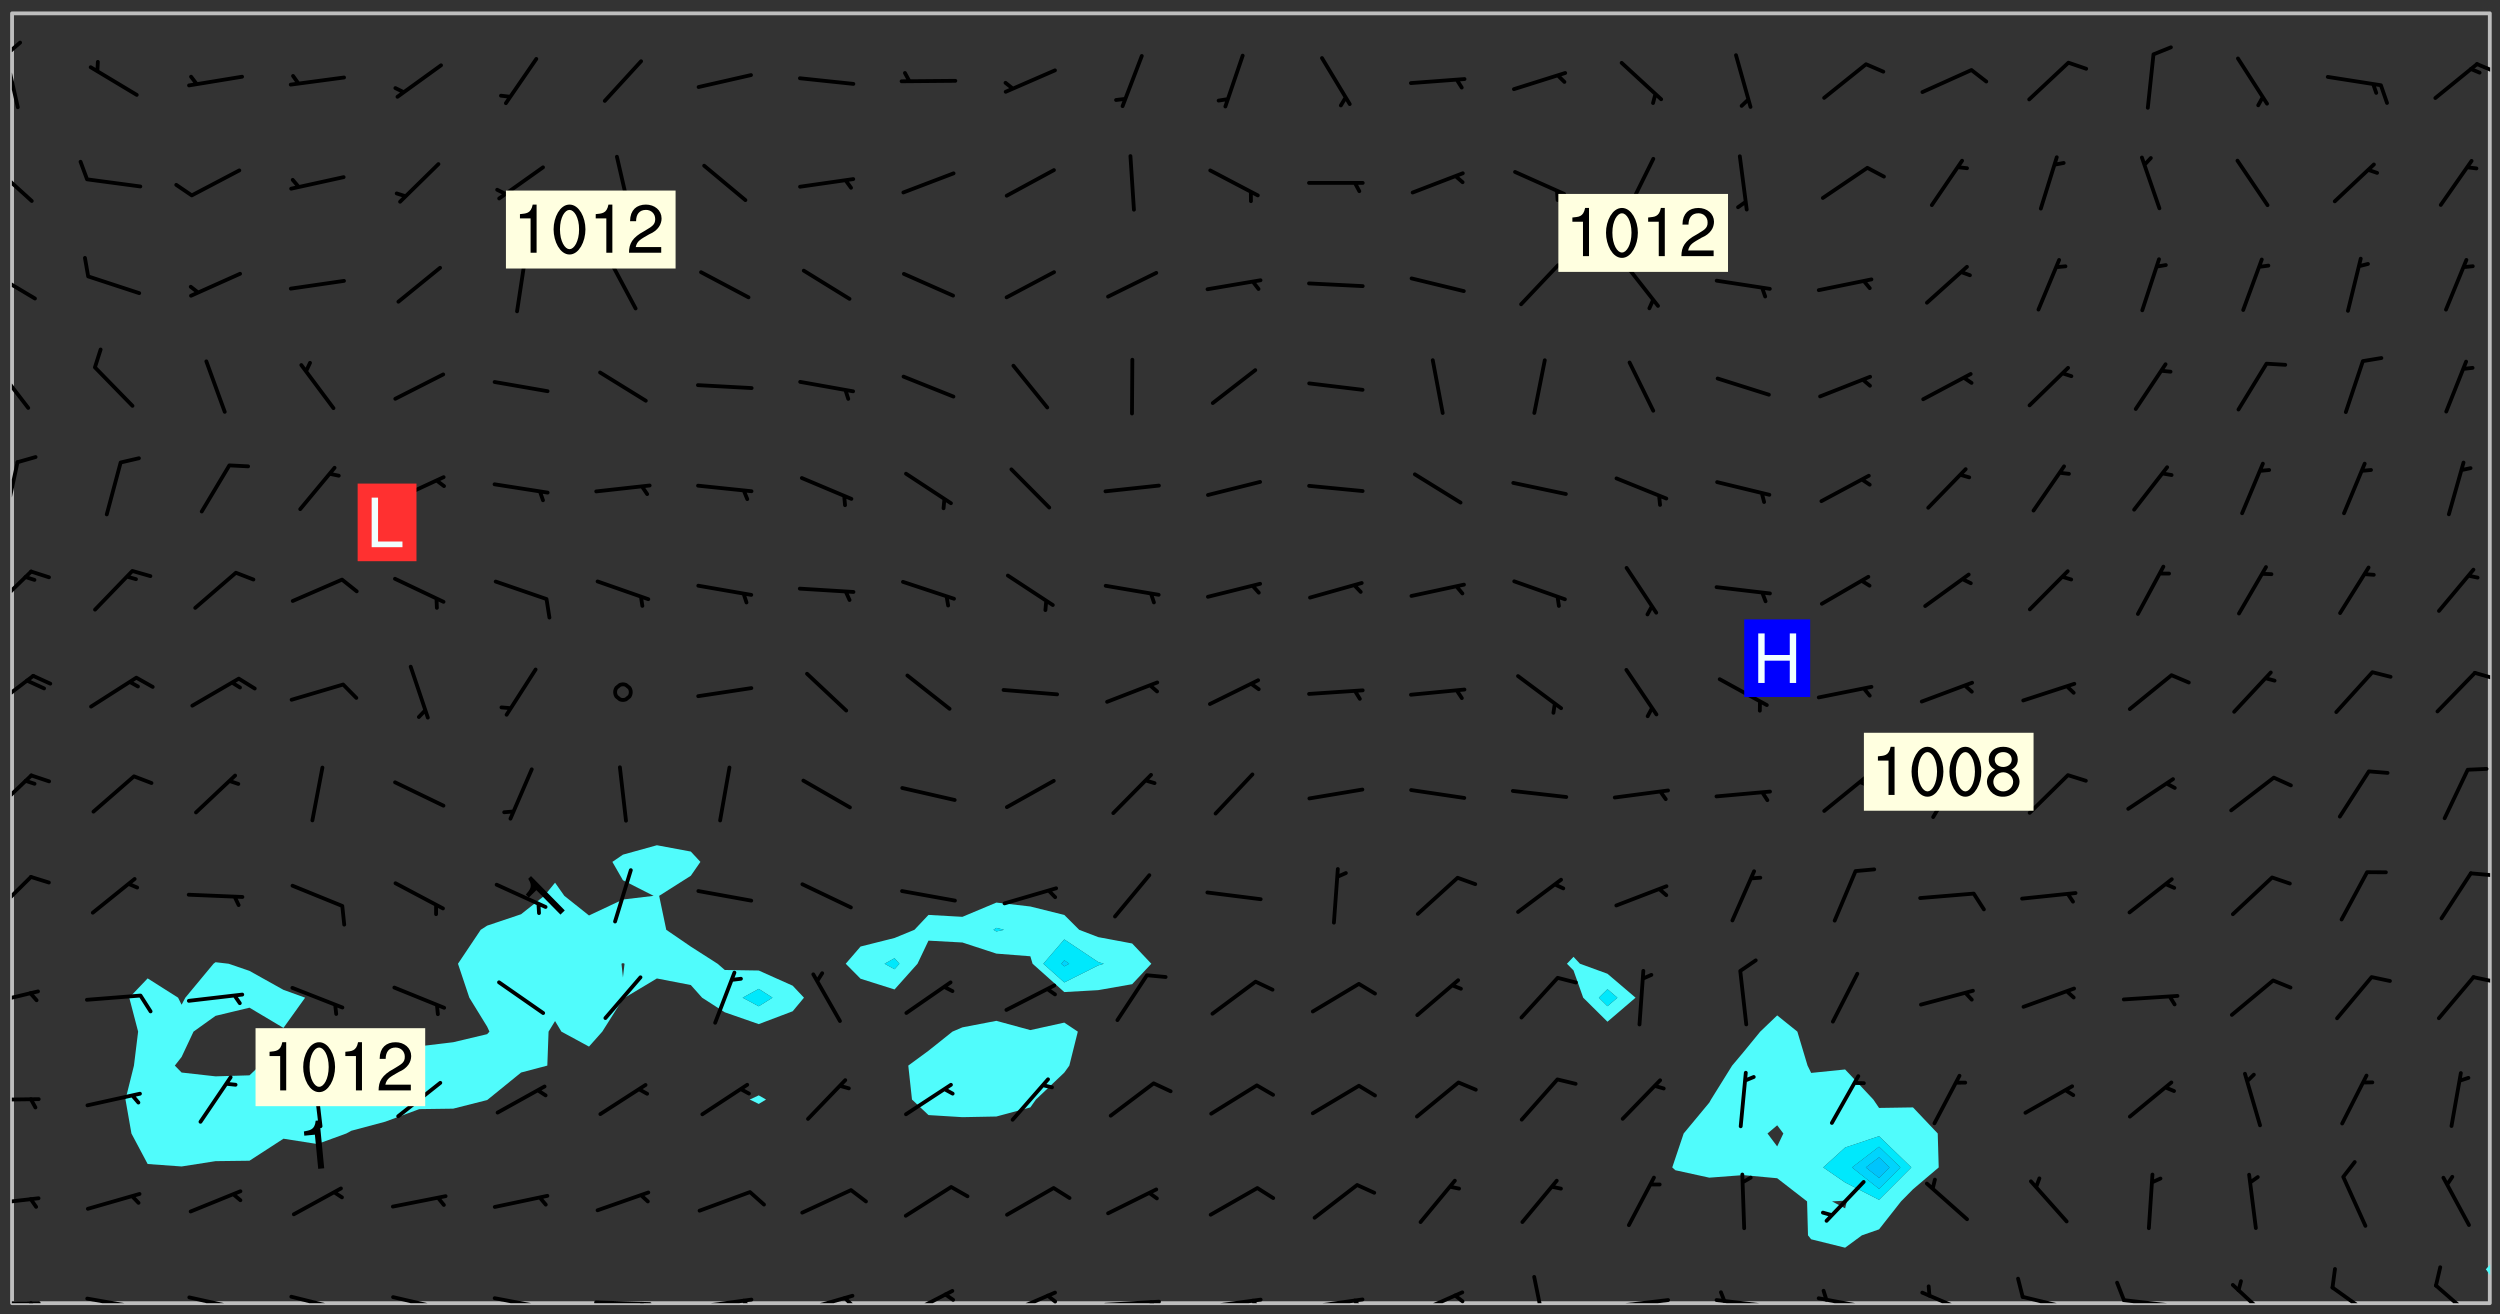 <svg xmlns="http://www.w3.org/2000/svg" role="img" xmlns:xlink="http://www.w3.org/1999/xlink" viewBox="142.45 309.95 326.84 171.84"><rect x="142.45" y="309.95" width="326.84" height="171.84" fill="#333333" stroke="none"/><defs><clipPath id="clip2"><path d="M 144 311.672 L 145 311.672 L 145 480.328 L 144 480.328 Z M 144 311.672"/></clipPath><clipPath id="clip3"><path d="M 144 311.672 L 468 311.672 L 468 480.328 L 144 480.328 Z M 144 311.672"/></clipPath><clipPath id="clip4"><path d="M 467 311.672 L 468 311.672 L 468 476 L 467 476 Z M 467 311.672"/></clipPath><clipPath id="clip5"><path d="M 144 480 L 148 480 L 148 480.328 L 144 480.328 Z M 144 480"/></clipPath><clipPath id="clip6"><path d="M 146 480 L 148 480 L 148 480.328 L 146 480.328 Z M 146 480"/></clipPath><clipPath id="clip7"><path d="M 153 479 L 162 479 L 162 480.328 L 153 480.328 Z M 153 479"/></clipPath><clipPath id="clip8"><path d="M 159 480 L 161 480 L 161 480.328 L 159 480.328 Z M 159 480"/></clipPath><clipPath id="clip9"><path d="M 166 479 L 175 479 L 175 480.328 L 166 480.328 Z M 166 479"/></clipPath><clipPath id="clip10"><path d="M 172 480 L 174 480 L 174 480.328 L 172 480.328 Z M 172 480"/></clipPath><clipPath id="clip11"><path d="M 180 479 L 188 479 L 188 480.328 L 180 480.328 Z M 180 479"/></clipPath><clipPath id="clip12"><path d="M 186 480 L 187 480 L 187 480.328 L 186 480.328 Z M 186 480"/></clipPath><clipPath id="clip13"><path d="M 193 479 L 201 479 L 201 480.328 L 193 480.328 Z M 193 479"/></clipPath><clipPath id="clip14"><path d="M 199 480 L 201 480 L 201 480.328 L 199 480.328 Z M 199 480"/></clipPath><clipPath id="clip15"><path d="M 206 479 L 215 479 L 215 480.328 L 206 480.328 Z M 206 479"/></clipPath><clipPath id="clip16"><path d="M 213 480 L 216 480 L 216 480.328 L 213 480.328 Z M 213 480"/></clipPath><clipPath id="clip17"><path d="M 220 479 L 228 479 L 228 480.328 L 220 480.328 Z M 220 479"/></clipPath><clipPath id="clip18"><path d="M 226 480 L 228 480 L 228 480.328 L 226 480.328 Z M 226 480"/></clipPath><clipPath id="clip19"><path d="M 233 479 L 241 479 L 241 480.328 L 233 480.328 Z M 233 479"/></clipPath><clipPath id="clip20"><path d="M 239 479 L 241 479 L 241 480.328 L 239 480.328 Z M 239 479"/></clipPath><clipPath id="clip21"><path d="M 246 479 L 255 479 L 255 480.328 L 246 480.328 Z M 246 479"/></clipPath><clipPath id="clip22"><path d="M 252 479 L 255 479 L 255 480.328 L 252 480.328 Z M 252 479"/></clipPath><clipPath id="clip23"><path d="M 260 478 L 268 478 L 268 480.328 L 260 480.328 Z M 260 478"/></clipPath><clipPath id="clip24"><path d="M 265 478 L 268 478 L 268 480.328 L 265 480.328 Z M 265 478"/></clipPath><clipPath id="clip25"><path d="M 273 478 L 281 478 L 281 480.328 L 273 480.328 Z M 273 478"/></clipPath><clipPath id="clip26"><path d="M 279 479 L 281 479 L 281 480.328 L 279 480.328 Z M 279 479"/></clipPath><clipPath id="clip27"><path d="M 286 479 L 295 479 L 295 480.328 L 286 480.328 Z M 286 479"/></clipPath><clipPath id="clip28"><path d="M 292 479 L 294 479 L 294 480.328 L 292 480.328 Z M 292 479"/></clipPath><clipPath id="clip29"><path d="M 300 479 L 308 479 L 308 480.328 L 300 480.328 Z M 300 479"/></clipPath><clipPath id="clip30"><path d="M 306 479 L 308 479 L 308 480.328 L 306 480.328 Z M 306 479"/></clipPath><clipPath id="clip31"><path d="M 313 479 L 321 479 L 321 480.328 L 313 480.328 Z M 313 479"/></clipPath><clipPath id="clip32"><path d="M 319 479 L 321 479 L 321 480.328 L 319 480.328 Z M 319 479"/></clipPath><clipPath id="clip33"><path d="M 326 478 L 334 478 L 334 480.328 L 326 480.328 Z M 326 478"/></clipPath><clipPath id="clip34"><path d="M 332 479 L 334 479 L 334 480.328 L 332 480.328 Z M 332 479"/></clipPath><clipPath id="clip35"><path d="M 342 476 L 345 476 L 345 480.328 L 342 480.328 Z M 342 476"/></clipPath><clipPath id="clip36"><path d="M 353 479 L 361 479 L 361 480.328 L 353 480.328 Z M 353 479"/></clipPath><clipPath id="clip37"><path d="M 366 479 L 375 479 L 375 480.328 L 366 480.328 Z M 366 479"/></clipPath><clipPath id="clip38"><path d="M 367 478 L 369 478 L 369 480.328 L 367 480.328 Z M 367 478"/></clipPath><clipPath id="clip39"><path d="M 379 479 L 388 479 L 388 480.328 L 379 480.328 Z M 379 479"/></clipPath><clipPath id="clip40"><path d="M 380 478 L 382 478 L 382 480.328 L 380 480.328 Z M 380 478"/></clipPath><clipPath id="clip41"><path d="M 393 478 L 401 478 L 401 480.328 L 393 480.328 Z M 393 478"/></clipPath><clipPath id="clip42"><path d="M 406 479 L 414 479 L 414 480.328 L 406 480.328 Z M 406 479"/></clipPath><clipPath id="clip43"><path d="M 419 479 L 428 479 L 428 480.328 L 419 480.328 Z M 419 479"/></clipPath><clipPath id="clip44"><path d="M 418 477 L 421 477 L 421 480.328 L 418 480.328 Z M 418 477"/></clipPath><clipPath id="clip45"><path d="M 434 477 L 440 477 L 440 480.328 L 434 480.328 Z M 434 477"/></clipPath><clipPath id="clip46"><path d="M 447 478 L 454 478 L 454 480.328 L 447 480.328 Z M 447 478"/></clipPath><clipPath id="clip47"><path d="M 460 477 L 467 477 L 467 480.328 L 460 480.328 Z M 460 477"/></clipPath><clipPath id="clip48"><path d="M 144 466 L 148 466 L 148 468 L 144 468 Z M 144 466"/></clipPath><clipPath id="clip49"><path d="M 144 453 L 148 453 L 148 454 L 144 454 Z M 144 453"/></clipPath><clipPath id="clip50"><path d="M 144 439 L 148 439 L 148 442 L 144 442 Z M 144 439"/></clipPath><clipPath id="clip51"><path d="M 465 437 L 468 437 L 468 439 L 465 439 Z M 465 437"/></clipPath><clipPath id="clip52"><path d="M 144 424 L 147 424 L 147 430 L 144 430 Z M 144 424"/></clipPath><clipPath id="clip53"><path d="M 465 423 L 468 423 L 468 425 L 465 425 Z M 465 423"/></clipPath><clipPath id="clip54"><path d="M 144 411 L 147 411 L 147 417 L 144 417 Z M 144 411"/></clipPath><clipPath id="clip55"><path d="M 144 398 L 148 398 L 148 403 L 144 403 Z M 144 398"/></clipPath><clipPath id="clip56"><path d="M 465 397 L 468 397 L 468 399 L 465 399 Z M 465 397"/></clipPath><clipPath id="clip57"><path d="M 144 384 L 147 384 L 147 390 L 144 390 Z M 144 384"/></clipPath><clipPath id="clip58"><path d="M 144 370 L 145 370 L 145 378 L 144 378 Z M 144 370"/></clipPath><clipPath id="clip59"><path d="M 144 357 L 147 357 L 147 364 L 144 364 Z M 144 357"/></clipPath><clipPath id="clip60"><path d="M 144 345 L 148 345 L 148 350 L 144 350 Z M 144 345"/></clipPath><clipPath id="clip61"><path d="M 144 331 L 147 331 L 147 337 L 144 337 Z M 144 331"/></clipPath><clipPath id="clip62"><path d="M 144 316 L 146 316 L 146 325 L 144 325 Z M 144 316"/></clipPath><clipPath id="clip63"><path d="M 144 315 L 146 315 L 146 318 L 144 318 Z M 144 315"/></clipPath><clipPath id="clip64"><path d="M 466 318 L 468 318 L 468 320 L 466 320 Z M 466 318"/></clipPath><g id="surface2008" clip-path="url(#clip1)"><path fill="#fff" fill-opacity="0" fill-rule="evenodd" d="M 0 0 L 1000 0 L 1000 1000 L 0 1000 Z M 0 0"/><path fill="#d3d3d3" fill-opacity="0" fill-rule="evenodd" d="M162.152 355.867L161.918 356.16 161.977 356.395 162.094 356.566 162.27 356.801 162.562 357.148 162.676 357.207 162.793 357.035 162.852 356.801 163.027 356.625 163.492 356.449 164.191 356.449 164.426 356.742 164.715 357.559 164.773 357.734 164.949 357.965 165.301 358.199 166 358.898 166.172 359.074 166.406 359.422 166.641 359.832 166.93 360.414 167.34 360.879 167.57 361.113 167.805 361.289 167.922 361.52 168.098 361.812 168.27 362.977 168.27 363.211 168.328 363.5 168.387 363.617 168.504 363.734 168.852 364.145 168.969 364.316 169.145 364.492 169.32 364.727 169.438 364.898 169.609 365.25 169.668 365.484 169.902 365.891 170.137 365.832 169.961 366.008 169.902 366.938 169.32 366.938 169.086 366.824 168.738 366.938 168.621 367.055 168.562 367.348 168.504 367.523 168.387 367.695 167.922 367.988 167.863 368.223 167.805 368.336 167.805 368.98 167.863 369.152 167.863 369.562 167.922 369.621 167.922 370.027 167.98 370.434 168.098 370.609 168.156 370.668 168.387 371.309 168.328 371.602 168.328 372.301 168.27 372.883 168.27 373.117 168.211 373.348 168.156 373.699 168.156 375.621 168.211 375.738 168.637 375.738 168.27 375.855 168.246 376.207 169.137 377.375 170.879 377.914 172.219 378.273 172.219 378.812 172.309 379.621 172.844 380.336 174.363 380.605 175.254 380.52 175.344 381.684 175.879 381.863 177.039 381.684 179.094 380.699 180.254 380.336 182.133 380.16 183.828 379.98 183.648 380.699 182.133 380.785 180.883 380.875 180.078 381.145 179.004 381.953 179.273 382.672 179.809 383.57 179.629 384.195 179.363 385.004 179.629 386.082 180.254 386.98 181.059 387.16 182.309 386.98 182.043 387.703 182.141 388.207 182.195 388.5 182.195 388.672 182.254 388.965 182.254 389.371 182.43 389.488 182.781 389.605 183.188 389.605 183.48 389.43 183.594 389.312 183.652 389.195 183.77 388.965 183.828 388.789 184.18 388.324 184.41 388.148 184.586 388.09 184.762 388.148 184.82 388.324 184.938 389.312 184.992 389.781 185.051 389.953 185.168 390.188 185.344 390.246 186.16 390.305 186.449 390.305 186.566 390.539 186.625 390.945 186.684 391.297 186.684 392.402 186.801 392.695 186.918 393.043 187.207 393.742 187.383 394.094 187.965 394.848 188.316 395.023 188.488 395.082 188.957 395.316 189.598 395.781 189.945 396.016 190.238 396.191 190.531 396.246 190.762 396.309 191.578 396.656 191.871 396.832 191.984 397.004 192.336 397.355 192.453 397.531 192.977 398.172 192.977 398.461 193.035 398.812 193.035 399.16 193.094 399.512 193.152 399.801 193.27 399.859 193.441 399.918 193.617 399.918 194.199 400.152 194.375 400.27 194.551 400.559 194.727 400.793 194.84 401.027 195.133 401.258 195.25 401.375 195.25 401.785 195.309 401.84 195.598 402.074 195.832 402.191 195.891 402.309 196.008 402.48 196.066 402.598 196.297 402.832 196.355 403.008 196.59 403.066 196.707 403.125 196.59 403.238 196.531 403.355 196.531 403.473 196.414 403.766 196.297 404.055 196.297 404.637 196.473 404.754 196.59 404.812 196.648 404.93 196.766 405.047 196.879 405.105 197.055 405.453 197.113 405.805 197.172 406.211 197.172 406.387 197.113 406.562 196.996 407.262 196.996 407.434 197.113 407.609 197.406 407.902 197.812 407.902 197.988 408.02 198.105 408.191 198.223 408.484 198.223 408.719 197.695 408.719 197.465 408.484 197.23 408.484 197.055 408.543 196.996 409.242 197.055 409.59 197.172 409.766 197.348 410.176 197.465 410.406 197.754 410.875 197.93 410.93 198.453 410.93 198.688 410.988 199.445 411.629 199.504 411.922 199.504 412.156 199.562 412.215 199.793 412.562 199.793 412.914 199.676 413.086 199.676 413.379 199.969 413.668 200.262 413.844 200.434 413.902 200.727 414.078 201.02 414.195 201.602 414.602 201.891 414.836 202.184 415.012 202.402 415.172 202.418 415.184 202.648 415.359 203.289 415.883 203.465 416.117 203.582 416.293 203.758 416.469 203.871 416.641 203.871 417.281 203.988 417.457 204.457 417.574 205.039 417.691 205.273 417.75 205.504 417.863 205.797 417.98 205.91 418.039 206.496 418.391 206.785 418.562 206.961 418.625 207.137 418.68 207.312 418.738 208.012 419.09 208.301 419.266 208.535 419.32 208.824 419.496 209.059 419.613 209.699 420.02 209.992 420.137 210.164 420.195 210.398 420.254 210.809 420.312 211.039 420.371 211.273 420.488 211.332 420.66 210.922 420.836 211.391 420.895 211.449 421.188 211.562 421.422 211.738 421.477 211.973 421.535 212.148 421.594 212.555 421.711 213.195 421.945 213.312 422.117 213.371 422.352 213.371 422.527 213.312 422.645 213.254 423.051 213.488 423.285 213.605 423.344 213.953 423.461 214.594 423.691 214.77 423.809 215.059 423.926 215.234 424.102 215.469 424.566 216.051 425.672 216.227 425.848 216.574 426.023 216.75 426.141 217.102 426.258 218.148 426.781 218.383 426.84 218.848 426.953 219.141 427.012 219.605 427.188 220.363 427.77 220.598 428.004 220.945 428.469 221.121 428.645 221.41 428.879 222.227 429.578 222.52 429.754 222.809 430.043 223.102 430.219 223.395 430.508 224.09 431.148 224.266 431.324 224.559 431.559 224.848 431.793 225.316 432.082 225.957 432.664 226.305 432.898 226.539 433.191 226.887 433.539 227.238 434.004 228.172 434.996 228.52 435.402 228.637 435.578 228.871 435.637 228.984 435.754 229.629 435.93 229.859 436.043 230.094 436.102 230.387 436.277 230.617 436.395 231.551 437.094 231.957 437.5 232.191 437.676 232.598 437.852 232.832 437.969 233.648 438.316 233.996 438.551 234.23 438.668 234.523 438.957 234.754 439.074 235.512 439.426 235.863 439.598 236.094 439.656 236.387 439.773 236.621 439.832 237.492 440.008 238.309 440.008 238.777 440.238 238.949 440.297 239.824 440.996 240.289 441.113 240.582 441.172 240.758 441.23 240.988 441.289 241.457 441.348 241.805 441.406 242.156 441.465 242.562 441.523 242.855 441.523 243.027 441.582 243.027 441.812 243.203 441.988 243.496 441.988 243.844 442.047 244.195 442.105 244.895 442.223 245.535 442.223 246 441.988 246.293 441.812 246.465 441.695 246.875 441.523 247.164 441.348 248.098 440.883 248.566 440.59 249.09 440.297 249.555 440.125 250.02 439.949 251.07 439.484 251.359 439.367 251.77 439.25 252.059 439.133 252.586 438.957 254.102 438.258 254.684 437.91 254.973 437.852 255.266 437.793 255.613 437.676 256.488 437.445 256.84 437.328 256.953 437.328 257.188 437.27 258.062 437.035 258.297 436.977 259.109 436.977 259.461 436.918 260.277 436.801 260.449 436.742 260.801 436.688 261.094 436.629 261.324 436.57 262.141 436.395 262.316 436.336 262.664 436.336 262.898 436.277 263.363 436.16 264.121 435.988 264.355 435.93 264.703 435.93 265.113 435.812 265.402 435.754 266.688 435.695 266.977 435.695 267.387 435.637 267.617 435.578 267.793 435.578 268.668 435.461 269.074 435.461 269.484 435.344 269.832 435.344 270.184 435.23 271.055 435.172 272.805 435.172 273.852 435.461 274.262 435.578 274.551 435.695 274.902 435.812 275.191 435.93 276.242 436.102 276.531 436.16 276.824 436.16 277.117 436.219 277.289 436.277 277.699 436.336 277.871 436.395 277.988 436.453 278.105 436.453 278.223 436.512 278.574 436.57 278.688 436.57 279.098 436.637 281.02 437.031 282.945 437.426 284.465 437.875 286.16 438.594 288.305 439.398 289.91 438.68 291.34 437.875 292.5 436.797 293.75 436.348 296.785 435.629 298.66 435.27 300.805 433.922 303.039 432.668 305.539 431.41 307.234 430.961 309.02 430.781 310.18 430.512 310.805 431.051 312.145 430.781 312.859 429.793 313.844 428.449 314.289 428.27 315.094 427.91 316.969 427.371 318.754 426.922 320.004 426.652 321.164 426.562 322.863 426.473 324.824 426.203 326.074 426.113 326.613 426.113 327.238 426.023 328.129 426.023 330.273 425.844 332.684 425.664 335.273 425.574 336.969 425.754 338.578 425.844 340.008 426.203 341.168 426.922 343.043 427.91 344.203 429.438 344.469 430.152 345.098 430.242 345.453 431.141 345.988 431.68 346.523 433.207 347.598 433.566 348.133 433.566 347.328 434.102 347.418 435.809 348.133 438.504 349.023 439.309 349.918 440.297 350.633 441.555 352.418 442.094 353.938 441.914 354.293 443.258 355.902 442.453 356.883 441.914 357.152 442.184 357.469 441.969 357.688 441.824 358.488 442.273 358.938 441.914 359.293 441.914 359.828 441.645 360.367 440.926 360.902 440.656 361.527 439.668 362.688 440.117 363.527 440.488 364.922 441.105 366.617 440.926 368.223 440.926 370.008 441.016 370.188 439.309 370.723 437.965 371.527 438.234 372.02 439.082 372.422 439.488 372.332 440.027 372.332 440.387 373.047 440.836 373.758 440.566 375.188 440.566 375.547 441.555 375.992 442.812 376.707 444.156 377.957 444.785 379.652 445.414 380.367 445.234 380.547 444.695 381.527 444.605 381.977 444.965 382.062 446.223 381.797 446.852 381.262 447.031 381.262 447.57 381.977 448.555 382.242 449.094 383.227 450.082 384.027 451.16 383.762 451.52 383.672 452.418 383.047 454.75 382.691 456.816 382.602 458.609 382.422 459.328 382.332 459.867 382.332 461.305 381.352 463.188 380.992 464.895 380.457 465.793 379.652 466.961 379.387 467.5 381.441 468.754 381.527 469.113 381.172 469.652 381.082 469.473 381.082 470.281 381.172 471.719 380.727 472.434 379.652 472.527 379.387 473.242 379.922 474.141 380.727 474.859 381.887 475.668 383.227 475.938 383.672 476.297 383.316 476.746 381.527 476.656 380.277 476.207 379.562 475.488 378.938 475.398 378.762 478.988 378.574 480.297 467.934 480.297 467.934 311.703 412.664 311.703 412.664 360.785 413.426 360.91 416.715 361.453 418.738 364.289 418.738 367.043 421.09 367.375 423.438 367.707 427.488 367.707 426.109 371.867 424.086 372.574 422.062 373.277 421.52 373.621 418.926 375.238 418.738 375.355 416.715 373.277 415.984 370.535 413.312 368.457 411.938 364.957 411.871 364.875 409.914 362.203 412.664 360.785 412.664 311.703 294.422 311.703 294.422 403.117 294.539 403.148 294.672 403.16 294.746 403.234 294.852 403.281 294.941 403.34 295.027 403.398 295.117 403.457 295.414 403.754 295.473 403.844 295.504 403.961 295.531 404.078 295.547 404.215 295.516 404.332 295.457 404.422 295.398 404.508 295.355 404.613 295.309 404.715 295.281 404.836 295.281 404.98 295.457 405.25 295.605 405.398 295.68 405.484 295.754 405.559 295.797 405.664 295.859 405.754 295.918 405.84 295.961 405.945 296.02 406.035 296.066 406.137 296.109 406.242 296.168 406.328 296.285 406.508 296.359 406.582 296.422 406.668 296.48 406.758 296.523 406.863 296.582 406.953 296.641 407.039 296.703 407.129 296.762 407.219 296.805 407.32 296.922 407.5 296.996 407.574 297.055 407.66 297.129 407.734 297.219 407.793 297.324 407.84 297.473 407.84 297.605 407.824 297.738 407.84 297.84 407.793 297.914 407.719 297.961 407.617 297.945 407.484 297.945 407.336 297.898 407.23 297.871 407.113 297.824 407.012 297.797 406.891 297.754 406.789 297.691 406.699 297.648 406.598 297.605 406.492 297.574 406.375 297.559 406.242 297.547 406.105 297.633 406.047 297.691 405.961 297.812 405.93 297.855 406.035 297.871 406.168 297.871 406.285 297.93 406.387 297.988 406.477 298.078 406.535 298.227 406.684 298.285 406.773 298.328 406.879 298.316 406.98 298.402 407.039 298.508 407.086 298.594 407.145 298.684 407.203 298.758 407.277 298.641 407.305 298.535 407.352 298.449 407.41 298.375 407.484 298.316 407.574 298.254 407.66 298.227 407.781 298.18 407.883 298.137 407.988 298.105 408.105 298.094 408.238 298.078 408.371 298.078 408.52 298.105 408.637 298.152 408.742 298.195 408.844 298.254 408.934 298.328 409.008 298.418 409.066 298.492 409.141 298.582 409.199 298.641 409.289 298.684 409.395 298.73 409.496 298.848 409.527 298.98 409.543 299.129 409.543 299.246 409.512 299.352 409.555 299.395 409.66 299.441 409.762 299.469 409.883 299.5 410 299.527 410.117 299.559 410.238 299.586 410.355 299.691 410.398 299.793 410.445 299.926 410.43 300.074 410.578 300.137 410.664 300.211 410.738 300.281 410.812 300.371 410.875 300.477 410.918 300.578 410.961 300.695 410.992 300.832 411.008 300.949 410.977 301.023 410.902 301.051 410.785 301.039 410.652 301.008 410.531 300.98 410.414 301.023 410.309 301.141 410.309 301.23 410.371 301.348 410.398 301.496 410.398 301.629 410.414 301.777 410.414 301.91 410.43 302.043 410.414 302.191 410.414 302.324 410.398 302.457 410.387 302.594 410.398 302.711 410.371 302.844 410.355 303.035 410.297 302.977 410.473 302.961 410.605 302.934 410.727 302.918 410.859 302.859 410.945 302.727 410.961 302.621 411.008 302.516 411.051 302.398 411.082 302.281 411.109 302.016 411.141 301.867 411.141 301.734 411.156 301.66 411.23 301.719 411.316 301.867 411.465 301.984 411.645 302.059 411.715 302.148 411.777 302.238 411.836 302.324 411.895 302.414 411.953 302.516 411.996 302.621 412.059 302.727 412.102 302.812 412.16 302.918 412.207 303.02 412.25 303.199 412.367 303.258 412.457 303.215 412.559 303.168 412.664 303.184 412.797 303.406 413.02 303.465 413.109 303.508 413.211 303.539 413.332 303.582 413.434 303.598 413.566 303.629 413.684 303.641 413.82 303.672 413.938 303.82 414.086 303.922 414.129 304.027 414.172 304.145 414.203 304.277 414.219 304.414 414.234 304.531 414.234 304.648 414.203 304.738 414.145 304.781 414.039 304.828 413.938 304.871 413.832 304.902 413.715 304.914 413.582 304.914 413.434 304.902 413.301 304.887 413.168 304.855 413.051 304.812 412.945 304.766 412.84 304.723 412.738 304.68 412.633 304.664 412.5 304.68 412.367 304.707 412.25 304.738 412.133 304.766 412.012 304.812 411.91 304.902 411.852 304.988 411.789 305.062 411.715 305.152 411.656 305.375 411.434 305.434 411.348 305.508 411.273 305.625 411.094 305.684 411.008 305.684 410.859 305.609 410.785 305.508 410.738 305.402 410.695 305.301 410.652 305.242 410.562 305.195 410.457 305.168 410.34 305.258 410.281 305.375 410.25 305.477 410.207 305.656 410.09 305.805 409.941 305.816 409.809 305.805 409.703 305.715 409.645 305.582 409.66 305.434 409.66 305.301 409.676 305.168 409.66 305.047 409.629 304.961 409.57 304.887 409.496 304.828 409.406 304.766 409.32 304.648 409.141 304.59 409.055 304.621 408.934 304.707 408.875 304.828 408.844 304.887 408.758 304.887 408.637 304.855 408.52 304.797 408.43 304.738 408.344 304.691 408.238 304.664 408.121 304.648 407.988 304.707 407.898 304.781 407.824 304.871 407.766 304.988 407.586 305.062 407.512 305.121 407.426 305.27 407.277 305.391 407.246 305.523 407.23 305.656 407.246 305.73 407.32 305.773 407.426 305.789 407.559 305.758 407.676 305.641 407.707 305.508 407.719 305.359 407.867 305.316 407.973 305.27 408.074 305.242 408.195 305.211 408.312 305.211 408.461 305.242 408.578 305.285 408.684 305.344 408.773 305.418 408.844 305.492 408.918 305.609 408.949 305.73 408.977 305.848 408.949 305.98 408.934 306.098 408.934 306.188 408.992 306.262 409.066 306.309 409.172 306.367 409.258 306.469 409.305 306.602 409.32 306.707 409.363 306.793 409.422 306.781 409.527 306.707 409.602 306.527 409.719 306.469 409.809 306.379 409.867 306.309 409.941 306.234 410.016 306.172 410.105 306.145 410.223 306.129 410.355 306.145 410.488 306.129 410.621 306.129 410.77 306.145 410.902 306.172 411.02 306.203 411.141 306.277 411.215 306.367 411.273 306.453 411.332 306.543 411.391 306.66 411.422 306.66 411.508 306.559 411.555 306.469 411.613 306.203 411.645 306.086 411.672 305.938 411.672 305.832 411.715 305.73 411.762 305.672 411.852 305.609 412.086 305.598 412.219 305.566 412.34 305.551 412.473 305.551 412.766 305.539 412.898 305.551 413.035 305.566 413.168 305.699 413.184 305.832 413.195 305.953 413.227 306.039 413.285 306.113 413.359 306.16 413.465 306.203 413.566 306.219 413.699 306.219 414.145 306.203 414.277 306.203 414.723 306.234 414.988 306.262 415.105 306.277 415.238 306.309 415.355 306.395 415.566 306.426 415.832 306.426 415.98 306.395 416.098 306.367 416.215 306.336 416.336 306.309 416.453 306.277 416.57 306.246 416.691 306.234 416.824 306.219 416.957 306.309 417.016 306.426 416.984 306.527 417 306.574 417.105 306.543 417.371 306.543 417.812 306.5 417.918 306.453 418.023 306.41 418.125 306.367 418.23 306.309 418.316 306.277 418.438 306.234 418.555 306.203 418.672 306.188 418.805 306.203 418.938 306.262 419.027 306.367 419.074 306.453 419.133 306.512 419.219 306.5 419.355 306.469 419.473 306.426 419.574 306.426 420.02 306.41 420.152 306.41 420.301 306.379 420.418 306.336 420.523 306.309 420.641 306.262 420.746 306.219 420.848 306.188 420.969 306.16 421.086 306.129 421.219 306.098 421.336 306.07 421.453 306.027 421.559 305.996 421.676 305.965 421.797 305.953 421.93 305.938 422.062 305.938 422.359 305.965 422.477 305.965 422.625 306.012 423.023 306.039 423.141 306.098 423.23 306.219 423.262 306.367 423.262 306.5 423.246 306.559 423.336 306.559 423.453 306.5 423.543 306.41 423.602 306.309 423.645 306.203 423.691 306.113 423.75 306.027 423.809 305.891 423.824 305.773 423.793 305.641 423.777 305.539 423.824 305.477 423.91 305.465 424.047 305.449 424.18 305.418 424.297 305.391 424.414 305.375 424.547 305.344 424.668 305.344 424.965 305.359 425.098 305.391 425.215 305.391 425.363 305.402 425.496 305.402 425.645 305.375 425.762 305.328 425.863 305.301 425.984 305.27 426.102 305.211 426.191 305.137 426.266 305.035 426.309 304.93 426.355 304.812 426.383 304.691 426.414 304.59 426.367 304.648 426.281 304.754 426.234 304.781 426.117 304.812 426 304.84 425.879 304.871 425.762 304.871 425.613 304.887 425.48 304.855 425.363 304.812 425.258 304.707 425.273 304.633 425.348 304.531 425.391 304.441 425.453 304.367 425.527 304.324 425.629 304.309 425.762 304.277 425.879 304.25 426 304.219 426.117 304.191 426.234 304.16 426.355 304.133 426.473 304.102 426.59 304.059 426.695 303.969 426.754 303.879 426.754 303.762 426.723 303.73 426.637 303.746 426.5 303.715 426.383 303.715 426.234 303.703 426.102 303.703 425.953 303.641 425.719 303.613 425.598 303.57 425.496 303.523 425.391 303.465 425.305 303.406 425.215 303.363 425.109 303.301 425.023 303.152 424.875 303.082 424.801 302.977 424.754 302.871 424.711 302.77 424.668 302.473 424.371 302.383 424.297 302.297 424.238 302.191 424.195 302.102 424.133 302.016 424.074 301.91 424.031 301.82 423.973 301.734 423.91 301.66 423.84 301.555 423.793 301.469 423.734 301.363 423.691 301.273 423.629 301.172 423.586 301.066 423.543 300.98 423.484 300.875 423.438 300.77 423.395 300.668 423.348 300.578 423.289 300.477 423.246 300.371 423.203 300.281 423.141 300.164 423.113 300.031 423.098 299.898 423.113 299.75 423.113 299.617 423.129 299.5 423.098 299.41 423.039 299.336 422.965 299.246 422.906 299.145 422.859 298.996 422.859 298.875 422.832 298.773 422.789 298.699 422.715 298.582 422.535 298.492 422.477 298.391 422.434 298.301 422.371 298.195 422.328 298.105 422.27 298.02 422.211 297.914 422.164 297.855 422.078 297.797 421.988 297.754 421.883 297.707 421.781 297.633 421.707 297.547 421.648 297.473 421.574 297.383 421.516 297.16 421.293 297.117 421.188 297.086 420.922 297.191 420.879 297.336 420.879 297.441 420.922 297.516 420.996 297.605 421.055 297.691 421.113 297.797 421.16 297.887 421.219 298.035 421.367 298.105 421.441 298.254 421.59 298.316 421.676 298.391 421.75 298.477 421.809 298.551 421.883 298.641 421.945 298.73 422.004 298.816 422.062 299.086 422.238 299.188 422.285 299.293 422.328 299.395 422.371 299.441 422.297 299.5 422.211 299.574 422.137 299.645 422.062 299.75 422.105 299.824 422.18 299.883 422.27 299.926 422.371 299.973 422.477 300.016 422.582 300.137 422.609 300.254 422.582 300.328 422.492 300.371 422.387 300.43 422.297 300.504 422.223 300.609 422.18 300.727 422.152 300.859 422.164 300.949 422.223 301.098 422.371 301.156 422.461 301.199 422.566 301.246 422.668 301.289 422.773 301.332 422.875 301.438 422.922 301.543 422.965 301.676 422.98 301.762 422.922 301.82 422.832 301.895 422.758 302 422.715 302.117 422.742 302.223 422.789 302.324 422.832 302.43 422.875 302.531 422.922 302.711 423.039 302.711 423.156 302.695 423.289 302.711 423.422 302.727 423.559 302.785 423.645 302.887 423.691 303.008 423.719 303.125 423.75 303.273 423.75 303.391 423.719 303.449 423.629 303.629 423.512 303.688 423.422 303.762 423.348 303.82 423.262 303.938 423.082 304.117 422.965 304.234 422.996 304.324 423.055 304.367 423.129 304.352 423.262 304.352 423.379 304.441 423.438 304.59 423.438 304.723 423.422 304.855 423.41 305.121 423.379 305.227 423.336 305.344 423.305 305.465 423.277 305.539 423.203 305.609 423.129 305.672 423.039 305.656 422.934 305.609 422.832 305.508 422.789 305.402 422.773 305.285 422.801 305.02 422.832 304.871 422.832 304.797 422.758 304.707 422.699 304.59 422.668 304.473 422.641 304.34 422.625 304.191 422.625 304.059 422.641 303.762 422.641 303.656 422.594 303.508 422.445 303.465 422.344 303.406 422.254 303.629 422.031 303.715 421.973 303.82 421.93 303.938 421.898 304.07 421.883 304.203 421.898 304.34 421.914 304.441 421.957 304.574 421.945 304.664 421.883 304.766 421.84 304.828 421.75 304.781 421.648 304.691 421.59 304.574 421.559 304.473 421.516 304.414 421.426 304.352 421.336 304.352 421.219 304.367 421.086 304.473 421.039 304.547 420.969 304.547 420.848 304.457 420.789 304.426 420.672 304.516 420.613 304.59 420.539 304.633 420.434 304.691 420.344 304.738 420.242 304.754 420.109 304.754 419.961 304.707 419.855 304.664 419.754 304.574 419.695 304.441 419.68 304.34 419.637 304.203 419.621 304.086 419.59 303.641 419.59 303.508 419.574 303.375 419.562 303.242 419.547 303.125 419.516 302.977 419.516 302.844 419.5 302.711 419.488 302.445 419.457 302.324 419.414 302.238 419.355 302.164 419.281 302.164 419.133 302.176 419 302.281 418.953 302.383 418.91 302.516 418.895 302.668 418.895 302.801 418.879 303.094 418.879 303.215 418.91 303.316 418.953 303.406 419.012 303.641 419.074 303.762 419.027 303.852 418.969 303.953 418.926 304.086 418.91 304.191 418.953 304.293 419 304.426 419.012 304.547 418.984 304.691 418.984 304.812 418.953 304.93 418.926 305.035 418.879 305.109 418.805 305.195 418.746 305.344 418.598 305.402 418.512 305.449 418.406 305.477 418.289 305.492 418.184 305.391 418.141 305.301 418.082 305.184 418.051 305.078 418.008 304.988 417.945 304.914 417.859 304.84 417.785 304.738 417.742 304.633 417.695 304.531 417.652 304.473 417.562 304.426 417.461 304.34 417.25 304.277 417.164 304.219 417.074 304.145 417 304.059 416.941 303.789 416.941 303.672 416.973 303.582 417.031 303.48 417.074 303.348 417.09 303.242 417.074 303.215 416.957 303.152 416.867 303.035 416.836 302.934 416.793 302.785 416.645 302.754 416.527 302.738 416.422 302.812 416.348 302.992 416.23 303.109 416.203 303.227 416.172 303.363 416.188 303.465 416.23 303.57 416.273 303.672 416.32 303.777 416.363 303.895 416.395 304.027 416.41 304.145 416.438 304.277 416.453 304.383 416.438 304.473 416.379 304.398 416.305 304.293 416.262 304.219 416.188 304.145 416.098 303.996 415.949 303.91 415.891 303.82 415.832 303.746 415.758 303.656 415.699 303.555 415.652 303.434 415.625 303.332 415.578 303.227 415.535 303.109 415.504 303.008 415.461 302.887 415.43 302.738 415.43 302.621 415.461 302.516 415.504 302.43 415.566 302.25 415.684 302.164 415.742 302.074 415.801 301.969 415.848 301.883 415.906 301.777 415.949 301.676 415.992 301.57 416.039 301.496 416.113 301.438 416.203 301.379 416.289 301.332 416.395 301.273 416.48 301.199 416.555 301.066 416.543 300.949 416.512 300.832 416.512 300.758 416.586 300.668 416.645 300.594 416.719 300.504 416.777 300.418 416.836 300.312 416.883 300.211 416.926 300.074 416.941 299.973 416.898 299.824 416.75 299.719 416.703 299.633 416.703 299.527 416.75 299.426 416.793 299.305 416.824 299.188 416.793 299.113 416.719 299.113 416.602 299.145 416.48 299.219 416.41 299.277 416.32 299.352 416.246 299.469 416.215 299.574 416.172 299.867 416.172 300 416.156 300.137 416.141 300.238 416.098 300.328 416.039 300.43 415.992 300.52 415.934 300.652 415.922 300.742 415.98 300.875 415.992 300.965 415.934 301.051 415.875 301.156 415.832 301.246 415.773 301.332 415.711 301.422 415.652 301.57 415.504 301.629 415.418 301.688 415.328 301.793 415.285 301.926 415.27 302.043 415.297 302.164 415.328 302.223 415.27 302.281 415.18 302.312 414.914 302.34 414.797 302.445 414.809 302.578 414.824 302.68 414.781 302.77 414.723 302.828 414.633 302.902 414.559 302.961 414.469 303.008 414.367 303.02 414.234 303.008 414.102 302.961 413.996 302.812 413.848 302.754 413.758 302.695 413.672 302.652 413.566 302.652 413.121 302.668 412.988 302.668 412.84 302.68 412.707 302.621 412.648 302.531 412.707 302.43 412.664 302.25 412.547 302.164 412.488 302.102 412.398 302.043 412.309 301.969 412.234 301.883 412.176 301.762 412.207 301.66 412.219 301.555 412.266 301.469 412.324 301.363 412.367 301.215 412.516 301.125 412.574 301.039 412.633 300.949 412.695 300.844 412.738 300.711 412.754 300.711 412.633 300.816 412.59 300.934 412.559 301.008 412.488 301.051 412.383 301.051 412.234 301.023 412.117 300.875 411.969 300.742 411.953 300.594 411.953 300.477 411.984 300.371 412.027 300.27 412.07 300.18 412.133 300.062 412.16 299.988 412.086 300 411.953 299.957 411.852 299.914 411.746 299.824 411.688 299.707 411.715 299.586 411.746 299.469 411.777 299.367 411.82 299.246 411.852 299.145 411.895 299.039 411.938 298.949 411.996 298.848 412.012 298.848 411.895 298.863 411.762 298.805 411.672 298.73 411.715 298.582 411.863 298.523 411.953 298.449 412.027 298.402 412.133 298.359 412.234 298.285 412.309 298.227 412.398 298.152 412.473 298.094 412.559 298.02 412.633 297.93 412.695 297.855 412.766 297.781 412.84 297.68 412.855 297.547 412.871 297.441 412.828 297.441 412.707 297.59 412.559 297.633 412.457 297.691 412.367 297.738 412.266 297.781 412.16 297.84 412.07 297.871 411.953 297.914 411.852 297.945 411.73 297.973 411.613 298.02 411.508 298.062 411.406 298.105 411.301 298.18 411.23 298.27 411.168 298.359 411.109 298.461 411.066 298.758 411.066 299.023 411.035 299.129 410.992 299.055 410.918 298.938 410.887 298.832 410.844 298.742 410.785 298.641 410.738 298.551 410.68 298.449 410.637 298.344 410.594 298.254 410.531 298.168 410.473 298.062 410.43 297.961 410.387 297.84 410.355 297.723 410.324 297.621 410.281 297.5 410.25 297.398 410.207 297.309 410.148 297.266 410.043 297.25 409.91 297.352 409.867 297.484 409.852 297.621 409.867 297.754 409.852 297.855 409.809 297.914 409.719 297.93 409.613 297.84 409.555 297.766 409.48 297.664 409.438 297.574 409.379 297.426 409.23 297.383 409.125 297.367 408.992 297.367 408.699 297.309 408.609 297.219 408.551 297.145 408.477 297.102 408.371 297.07 408.254 297.012 408.164 296.938 408.09 296.82 408.062 296.746 407.988 296.656 407.93 296.566 407.867 296.48 407.809 296.406 407.734 296.348 407.648 296.301 407.543 296.215 407.484 296.066 407.336 295.871 407.277 295.738 407.293 295.637 407.336 295.562 407.41 295.516 407.512 295.473 407.617 295.414 407.707 295.355 407.793 295.059 408.09 294.969 408.148 294.883 408.148 294.82 408.062 294.777 407.957 294.809 407.84 294.867 407.75 294.895 407.633 294.883 407.5 294.793 407.438 294.688 407.484 294.57 407.512 294.453 407.543 294.184 407.719 294.082 407.766 293.965 407.793 293.859 407.84 293.77 407.898 293.668 407.941 293.609 407.855 293.562 407.75 293.578 407.617 293.625 407.512 293.695 407.438 293.77 407.367 293.828 407.277 293.828 407.129 293.785 407.023 293.547 407.023 293.445 407.07 293.414 407.188 293.387 407.305 293.355 407.426 293.281 407.469 293.148 407.484 293.074 407.438 293.031 407.336 292.988 407.23 292.941 407.129 292.898 407.023 292.777 407.055 292.676 407.098 292.543 407.113 292.426 407.145 292.32 407.188 292.23 407.246 292.129 407.293 292.008 407.32 291.875 407.336 291.773 407.293 291.715 407.203 291.668 407.098 291.625 406.996 291.582 406.891 291.582 406.773 291.641 406.684 291.727 406.625 291.906 406.508 292.008 406.461 292.113 406.418 292.219 406.359 292.32 406.316 292.41 406.254 292.512 406.211 292.617 406.152 292.719 406.105 292.809 406.047 292.914 406.004 293.016 405.961 293.105 405.898 293.207 405.855 293.344 405.84 293.461 405.871 293.562 405.914 293.684 405.945 293.785 405.988 293.891 406.035 293.992 406.078 294.098 406.121 294.199 406.168 294.305 406.211 294.406 406.254 294.512 406.301 294.598 406.359 294.703 406.402 294.82 406.434 294.926 406.477 295.027 406.523 295.117 406.582 295.223 406.625 295.324 406.668 295.43 406.715 295.547 406.742 295.648 406.789 295.77 406.816 295.918 406.816 296.004 406.758 296.02 406.656 296.078 406.566 296.051 406.449 295.977 406.375 295.859 406.195 295.785 406.121 295.695 406.047 295.516 405.93 295.43 405.871 295.324 405.828 295.223 405.781 294.953 405.605 294.895 405.516 294.82 405.441 294.762 405.352 294.719 405.25 294.688 405.133 294.672 404.996 294.672 404.434 294.66 404.301 294.645 404.168 294.613 404.051 294.598 403.918 294.586 403.785 294.555 403.664 294.332 403.441 294.273 403.355 294.258 403.25 294.289 403.133 294.422 403.117 294.422 311.703 172.992 311.703 172.992 313.156 172.934 313.391 172.582 314.441 172.41 314.965 172.293 315.312 172.117 315.723 172 315.895 171.766 316.188 171.535 316.246 171.184 316.246 171.066 316.305 170.836 316.711 170.836 317.004 170.953 317.18 171.184 317.41 171.301 317.645 171.941 318.402 172.234 318.867 172.41 319.102 172.641 319.453 172.875 319.801 173.516 320.617 173.691 321.082 173.863 321.492 173.98 322.188 174.156 322.656 174.273 324.055 174.332 324.52 174.332 325.395 174.449 326.441 174.449 331.223 174.391 331.688 174.039 332.969 173.863 333.492 173.75 333.902 173.398 334.832 172.934 336 172.699 336.582 172.582 336.758 172.41 337.105 172.234 337.512 171.883 338.328 171.824 338.621 171.711 338.914 171.594 339.203 171.535 339.379 171.418 340.254 171.359 340.66 171.301 340.777 171.242 340.953 171.184 341.125 170.953 341.652 170.836 341.824 170.836 342.059 170.719 342.293 170.66 342.465 170.484 343.051 170.484 343.34 170.426 343.516 170.426 343.809 170.367 343.922 170.309 344.449 170.309 344.621 170.254 344.855 170.254 347.477 170.078 348.293 169.961 348.469 169.785 348.703 169.668 348.875 169.555 349.109 168.969 350.043 168.738 350.332 168.445 350.797 168.27 351.031 167.98 351.383 167.629 352.082 167.516 352.312 167.34 352.723 167.164 352.953 166.758 353.48 165.941 354.18 165.648 354.352 165.359 354.586 165.184 354.703 165.008 354.879 164.484 355.285 163.957 355.461 163.785 355.637 163.551 355.691 162.91 355.867 162.152 355.867M174.363 386.891L173.289 387.34 173.648 388.234 174.898 387.52 175.344 386.98 174.363 386.891"/><path fill="#d3d3d3" fill-opacity="0" fill-rule="evenodd" d="M201.508 416.598L200.613 416.598 201.062 417.227 202.043 417.586 202.848 417.496 203.293 416.508 203.117 416.598 202.402 416.242 201.508 416.598M356.129 475.668L356.07 475.145 356.07 474.852 356.184 474.559 356.242 474.328 356.711 473.859 356.824 473.859 356.941 473.746 357.059 473.688 357.234 473.688 357.469 473.629 357.816 473.629 358.051 473.688 358.168 473.746 358.398 473.918 358.457 474.094 358.574 474.676 358.574 474.969 358.457 475.145 358.285 475.434 358.109 475.609 357.582 476.133 357.352 476.367 357.234 476.426 357.059 476.426 356.941 476.367 356.535 476.074 356.359 475.957 356.242 475.898 356.184 475.785 356.129 475.668M362.77 464.711L362.711 464.539 362.711 463.43 362.77 463.258 362.945 463.199 363.117 463.141 363.293 463.141 363.527 463.082 363.645 463.141 363.703 463.84 363.645 464.012 363.527 464.188 363.41 464.246 363.176 464.77 363.062 464.828 362.828 464.828 362.77 464.711M372.383 450.32L372.266 450.145 372.266 449.445 372.559 448.57 372.676 448.398 372.852 448.047 372.965 447.816 373.082 447.523 373.434 446.766 373.551 446.535 373.723 446.301 373.898 446.301 374.016 446.242 374.656 446.242 374.773 446.301 375.008 446.535 375.18 446.648 375.531 446.941 375.648 447.059 375.762 447.234 375.762 447.348 375.879 447.406 375.996 447.523 375.996 448.223 375.938 448.398 375.938 448.629 375.879 448.805 375.531 449.855 375.414 450.086 375.297 450.32 375.18 450.379 374.949 450.613 374.309 450.902 373.434 450.902 373.023 450.785 372.383 450.32"/><path fill="none" stroke="#bebebe" stroke-linecap="round" stroke-linejoin="round" stroke-miterlimit="10" stroke-width=".5" d="M 431.957 354.305 L 108.027 354.305 L 108.027 185.68 L 431.957 185.68 L 431.957 354.305" transform="matrix(1 0 0 -1 36 666)"/><g clip-path="url(#clip2)"><path fill="#fff" fill-opacity="0" fill-rule="evenodd" d="M 144 475.891 L 144 480.328 L 144.004 480.328 L 144 480.328 L 144 311.672 L 144.004 311.672 L 144 311.672 L 144 475.891"/></g><g clip-path="url(#clip3)"><path fill="#fff" fill-opacity="0" fill-rule="evenodd" d="M 144.004 480.328 L 144.004 311.672 L 228.328 311.672 L 228.328 420.453 L 223.891 421.684 L 222.508 422.629 L 223.891 425.031 L 227.902 427.07 L 223.891 427.547 L 219.453 429.637 L 216.23 427.07 L 215.016 425.348 L 213.602 427.07 L 210.574 429.473 L 206.137 430.965 L 205.297 431.508 L 202.324 435.945 L 203.809 440.383 L 206.137 444.168 L 206.438 444.82 L 206.137 445.152 L 201.699 446.207 L 197.262 446.742 L 192.82 446.398 L 188.383 447.184 L 183.945 446.574 L 179.508 445.035 L 176.406 449.262 L 175.066 450.535 L 170.629 450.668 L 166.191 450.168 L 165.305 449.262 L 166.191 448.133 L 167.75 444.82 L 170.629 442.758 L 175.066 441.691 L 179.508 444.336 L 182.34 440.383 L 179.508 439.359 L 175.066 436.879 L 172.34 435.945 L 170.629 435.746 L 170.363 435.945 L 166.68 440.383 L 166.191 441.305 L 165.734 440.383 L 161.754 437.859 L 159.348 440.383 L 160.508 444.82 L 159.961 449.262 L 158.855 453.699 L 159.633 458.137 L 161.754 462.129 L 166.191 462.449 L 170.629 461.754 L 175.066 461.699 L 179.508 458.82 L 183.945 459.516 L 187.727 458.137 L 188.383 457.781 L 192.82 456.594 L 197.262 454.953 L 201.699 454.891 L 206.137 453.766 L 206.227 453.699 L 210.574 450.168 L 214.004 449.262 L 214.168 444.82 L 215.016 443.438 L 215.844 444.82 L 219.453 446.777 L 221.191 444.82 L 223.891 440.547 L 224.129 440.383 L 228.328 437.871 L 232.766 438.73 L 234.238 440.383 L 237.207 442.293 L 241.645 443.84 L 241.645 453.152 L 240.465 453.699 L 241.645 454.273 L 242.598 453.699 L 241.645 453.152 L 241.645 443.84 L 246.082 442.16 L 247.559 440.383 L 246.082 438.816 L 241.645 436.832 L 237.207 436.762 L 236.262 435.945 L 232.766 433.707 L 229.555 431.508 L 228.625 427.07 L 232.766 424.441 L 234.02 422.629 L 232.766 421.281 L 228.328 420.453 L 228.328 311.672 L 272.711 311.672 L 272.711 427.949 L 268.273 429.812 L 263.836 429.562 L 262 431.508 L 259.398 432.578 L 254.957 433.695 L 253.016 435.945 L 254.957 437.906 L 259.398 439.309 L 262.402 435.945 L 263.836 432.926 L 268.273 433.168 L 272.711 434.621 L 272.711 443.41 L 268.273 444.262 L 266.969 444.82 L 263.836 447.32 L 261.195 449.262 L 261.68 453.699 L 263.836 455.73 L 268.273 456.004 L 272.711 455.918 L 277.152 454.73 L 277.883 453.699 L 281.59 450.18 L 282.25 449.262 L 283.359 444.82 L 281.59 443.641 L 277.152 444.621 L 272.711 443.41 L 272.711 434.621 L 277.152 434.969 L 277.445 435.945 L 281.59 439.648 L 286.027 439.398 L 290.465 438.617 L 292.969 435.945 L 290.465 433.297 L 286.027 432.465 L 283.539 431.508 L 281.59 429.566 L 277.152 428.461 L 272.711 427.949 L 272.711 311.672 L 348.164 311.672 L 348.164 435.039 L 347.305 435.945 L 348.164 436.82 L 349.43 440.383 L 352.602 443.527 L 356.277 440.383 L 352.602 437.254 L 349.008 435.945 L 348.164 435.039 L 348.164 311.672 L 374.793 311.672 L 374.793 442.699 L 372.578 444.82 L 370.355 447.535 L 368.902 449.262 L 366.141 453.699 L 365.918 454.098 L 362.566 458.137 L 361.48 461.363 L 361.074 462.574 L 361.48 462.941 L 365.918 463.914 L 370.355 463.578 L 374.793 463.988 L 378.699 467.016 L 378.82 471.453 L 379.234 471.969 L 383.672 473.07 L 385.867 471.453 L 388.109 470.672 L 390.984 467.016 L 392.547 465.43 L 395.91 462.574 L 395.781 458.137 L 392.547 454.727 L 388.109 454.797 L 387.363 453.699 L 383.672 449.766 L 379.234 450.219 L 378.762 449.262 L 377.43 444.82 L 374.793 442.699 L 374.793 311.672 L 467.996 311.672 L 467.996 475.289 L 467.438 475.891 L 467.996 476.645 L 467.996 480.328 L 144.004 480.328"/></g><path fill="#50fcfc" fill-rule="evenodd" d="M 159.633 458.137 L 158.855 453.699 L 159.961 449.262 L 160.508 444.82 L 159.348 440.383 L 161.754 437.859 L 165.734 440.383 L 166.191 441.305 L 166.68 440.383 L 170.363 435.945 L 170.629 435.746 L 172.34 435.945 L 175.066 436.879 L 179.508 439.359 L 182.34 440.383 L 179.508 444.336 L 175.066 441.691 L 170.629 442.758 L 167.75 444.82 L 166.191 448.133 L 165.305 449.262 L 166.191 450.168 L 170.629 450.668 L 175.066 450.535 L 176.406 449.262 L 179.508 445.035 L 183.945 446.574 L 188.383 447.184 L 192.82 446.398 L 197.262 446.742 L 201.699 446.207 L 206.137 445.152 L 206.438 444.82 L 206.137 444.168 L 203.809 440.383 L 202.324 435.945 L 205.297 431.508 L 206.137 430.965 L 210.574 429.473 L 213.602 427.07 L 215.016 425.348 L 216.23 427.07 L 219.453 429.637 L 223.891 427.547 L 223.891 435.859 L 223.699 435.945 L 223.891 437.738 L 224.102 435.945 L 223.891 435.859 L 223.891 427.547 L 227.902 427.07 L 223.891 425.031 L 222.508 422.629 L 223.891 421.684 L 228.328 420.453 L 232.766 421.281 L 234.02 422.629 L 232.766 424.441 L 228.625 427.07 L 229.555 431.508 L 232.766 433.707 L 236.262 435.945 L 237.207 436.762 L 241.645 436.832 L 241.645 439.23 L 239.539 440.383 L 241.645 441.508 L 243.445 440.383 L 241.645 439.23 L 241.645 436.832 L 246.082 438.816 L 247.559 440.383 L 246.082 442.16 L 241.645 443.84 L 237.207 442.293 L 234.238 440.383 L 232.766 438.73 L 228.328 437.871 L 224.129 440.383 L 223.891 440.547 L 221.191 444.82 L 219.453 446.777 L 215.844 444.82 L 215.016 443.438 L 214.168 444.82 L 214.004 449.262 L 210.574 450.168 L 206.227 453.699 L 206.137 453.766 L 201.699 454.891 L 197.262 454.953 L 192.82 456.594 L 188.383 457.781 L 187.727 458.137 L 183.945 459.516 L 179.508 458.82 L 175.066 461.699 L 170.629 461.754 L 166.191 462.449 L 161.754 462.129 L 159.633 458.137"/><path fill="#fff" fill-opacity="0" fill-rule="evenodd" d="M 223.891 435.859 L 223.699 435.945 L 223.891 437.738 L 224.102 435.945 L 223.891 435.859"/><path fill="#00e8fc" fill-rule="evenodd" d="M 241.645 441.508 L 239.539 440.383 L 241.645 439.23 L 243.445 440.383 L 241.645 441.508"/><path fill="#50fcfc" fill-rule="evenodd" d="M241.645 454.273L240.465 453.699 241.645 453.152 242.598 453.699 241.645 454.273M254.957 437.906L253.016 435.945 254.957 433.695 259.398 432.578 259.398 435.223 258.094 435.945 259.398 436.664 260.039 435.945 259.398 435.223 259.398 432.578 262 431.508 263.836 429.562 268.273 429.812 272.711 427.949 272.711 431.254 272.328 431.508 272.711 431.727 273.715 431.508 272.711 431.254 272.711 427.949 277.152 428.461 281.59 429.566 281.59 432.766 278.855 435.945 281.59 438.391 286.027 436.164 286.766 435.945 286.027 435.723 281.59 432.766 281.59 429.566 283.539 431.508 286.027 432.465 290.465 433.297 292.969 435.945 290.465 438.617 286.027 439.398 281.59 439.648 277.445 435.945 277.152 434.969 272.711 434.621 268.273 433.168 263.836 432.926 262.402 435.945 259.398 439.309 254.957 437.906"/><path fill="#00e8fc" fill-rule="evenodd" d="M 259.398 436.664 L 258.094 435.945 L 259.398 435.223 L 260.039 435.945 L 259.398 436.664"/><path fill="#50fcfc" fill-rule="evenodd" d="M 261.68 453.699 L 261.195 449.262 L 263.836 447.32 L 266.969 444.82 L 268.273 444.262 L 272.711 443.41 L 277.152 444.621 L 281.59 443.641 L 283.359 444.82 L 282.25 449.262 L 281.59 450.18 L 277.883 453.699 L 277.152 454.73 L 272.711 455.918 L 268.273 456.004 L 263.836 455.73 L 261.68 453.699"/><path fill="#00e8fc" fill-rule="evenodd" d="M272.711 431.727L272.328 431.508 272.711 431.254 273.715 431.508 272.711 431.727M281.59 438.391L278.855 435.945 281.59 432.766 281.59 435.496 281.203 435.945 281.59 436.289 282.238 435.945 281.59 435.496 281.59 432.766 286.027 435.723 286.766 435.945 286.027 436.164 281.59 438.391"/><path fill="#00d4fc" fill-rule="evenodd" d="M 281.59 436.289 L 281.203 435.945 L 281.59 435.496 L 282.238 435.945 L 281.59 436.289"/><path fill="#50fcfc" fill-rule="evenodd" d="M 348.164 436.82 L 347.305 435.945 L 348.164 435.039 L 349.008 435.945 L 352.602 437.254 L 352.602 439.273 L 351.477 440.383 L 352.602 441.5 L 353.906 440.383 L 352.602 439.273 L 352.602 437.254 L 356.277 440.383 L 352.602 443.527 L 349.43 440.383 L 348.164 436.82"/><path fill="#00e8fc" fill-rule="evenodd" d="M 352.602 441.5 L 351.477 440.383 L 352.602 439.273 L 353.906 440.383 L 352.602 441.5"/><path fill="#50fcfc" fill-rule="evenodd" d="M 361.48 462.941 L 361.074 462.574 L 361.48 461.363 L 362.566 458.137 L 365.918 454.098 L 366.141 453.699 L 368.902 449.262 L 370.355 447.535 L 372.578 444.82 L 374.793 442.699 L 374.793 457.066 L 373.527 458.137 L 374.793 459.828 L 375.598 458.137 L 374.793 457.066 L 374.793 442.699 L 377.43 444.82 L 378.762 449.262 L 379.234 450.219 L 383.672 449.766 L 387.363 453.699 L 388.109 454.797 L 388.109 458.488 L 383.672 459.973 L 380.812 462.574 L 383.672 464.539 L 383.672 466.918 L 381.961 467.016 L 383.672 467.922 L 383.898 467.016 L 383.672 466.918 L 383.672 464.539 L 388.109 466.809 L 392.332 462.574 L 388.109 458.488 L 388.109 454.797 L 392.547 454.727 L 395.781 458.137 L 395.91 462.574 L 392.547 465.43 L 390.984 467.016 L 388.109 470.672 L 385.867 471.453 L 383.672 473.07 L 379.234 471.969 L 378.82 471.453 L 378.699 467.016 L 374.793 463.988 L 370.355 463.578 L 365.918 463.914 L 361.48 462.941"/><path fill="#fff" fill-opacity="0" fill-rule="evenodd" d="M 374.793 457.066 L 373.527 458.137 L 374.793 459.828 L 375.598 458.137 L 374.793 457.066"/><path fill="#00e8fc" fill-rule="evenodd" d="M 383.672 464.539 L 380.812 462.574 L 383.672 459.973 L 388.109 458.488 L 388.109 459.867 L 384.578 462.574 L 388.109 465.379 L 390.906 462.574 L 388.109 459.867 L 388.109 458.488 L 392.332 462.574 L 388.109 466.809 L 383.672 464.539"/><path fill="#fff" fill-opacity="0" fill-rule="evenodd" d="M 383.672 466.918 L 381.961 467.016 L 383.672 467.922 L 383.898 467.016 L 383.672 466.918"/><path fill="#00d4fc" fill-rule="evenodd" d="M 388.109 465.379 L 384.578 462.574 L 388.109 459.867 L 388.109 461.25 L 386.379 462.574 L 388.109 463.949 L 389.48 462.574 L 388.109 461.25 L 388.109 459.867 L 390.906 462.574 L 388.109 465.379"/><path fill="#00c4fc" fill-rule="evenodd" d="M 388.109 463.949 L 386.379 462.574 L 388.109 461.25 L 389.48 462.574 L 388.109 463.949"/><path fill="#50fcfc" fill-rule="evenodd" d="M467.996 476.645L467.438 475.891 467.996 475.289 467.996 476.645M467.996 475.289L467.996 476.645 468 476.648 468 475.285 467.996 475.289"/><g clip-path="url(#clip4)"><path fill="#fff" fill-opacity="0" fill-rule="evenodd" d="M 467.996 311.672 L 468 311.672 L 468 475.285 L 468 311.672 L 467.996 311.672"/></g><path fill="#fff" fill-opacity="0" fill-rule="evenodd" d="M 214.711 433.09 L 218.875 428.992 L 211.891 421.895 L 207.727 425.988 L 214.711 433.09"/><path fill-rule="evenodd" d="M 211.508 424.844 L 211.871 424.484 L 216.285 428.973 L 215.723 429.523 L 212.574 426.324 L 211.586 427.297 L 211.195 426.902 L 211.551 426.461 L 211.691 426.246 L 211.793 426.023 L 211.836 425.777 L 211.816 425.508 L 211.707 425.199 L 211.508 424.844"/><path fill="#fff" fill-opacity="0" fill-rule="evenodd" d="M 181.023 464.898 L 186.836 464.332 L 185.871 454.418 L 180.059 454.984 L 181.023 464.898"/><path fill-rule="evenodd" d="M 183.719 456.469 L 184.227 456.422 L 184.836 462.684 L 184.051 462.762 L 183.617 458.293 L 182.234 458.426 L 182.18 457.875 L 182.73 457.754 L 182.977 457.68 L 183.195 457.566 L 183.387 457.406 L 183.539 457.18 L 183.652 456.875 L 183.719 456.469"/><g clip-path="url(#clip5)"><path fill="none" stroke="#000" stroke-linecap="round" stroke-linejoin="round" stroke-miterlimit="10" stroke-width=".5" d="M 111.512 185.691 L 104.488 185.648" transform="matrix(1 0 0 -1 36 666)"/></g><g clip-path="url(#clip6)"><path fill="none" stroke="#000" stroke-linecap="round" stroke-linejoin="round" stroke-miterlimit="10" stroke-width=".5" d="M 110.492 185.688 L 111.074 184.605" transform="matrix(1 0 0 -1 36 666)"/></g><g clip-path="url(#clip7)"><path fill="none" stroke="#000" stroke-linecap="round" stroke-linejoin="round" stroke-miterlimit="10" stroke-width=".5" d="M 124.777 185.062 L 117.855 186.277" transform="matrix(1 0 0 -1 36 666)"/></g><g clip-path="url(#clip8)"><path fill="none" stroke="#000" stroke-linecap="round" stroke-linejoin="round" stroke-miterlimit="10" stroke-width=".5" d="M 123.77 185.242 L 124.148 184.074" transform="matrix(1 0 0 -1 36 666)"/></g><g clip-path="url(#clip9)"><path fill="none" stroke="#000" stroke-linecap="round" stroke-linejoin="round" stroke-miterlimit="10" stroke-width=".5" d="M 138.059 184.906 L 131.199 186.434" transform="matrix(1 0 0 -1 36 666)"/></g><g clip-path="url(#clip10)"><path fill="none" stroke="#000" stroke-linecap="round" stroke-linejoin="round" stroke-miterlimit="10" stroke-width=".5" d="M 137.062 185.129 L 137.391 183.949" transform="matrix(1 0 0 -1 36 666)"/></g><g clip-path="url(#clip11)"><path fill="none" stroke="#000" stroke-linecap="round" stroke-linejoin="round" stroke-miterlimit="10" stroke-width=".5" d="M 151.355 184.82 L 144.535 186.523" transform="matrix(1 0 0 -1 36 666)"/></g><g clip-path="url(#clip12)"><path fill="none" stroke="#000" stroke-linecap="round" stroke-linejoin="round" stroke-miterlimit="10" stroke-width=".5" d="M 150.363 185.066 L 150.656 183.875" transform="matrix(1 0 0 -1 36 666)"/></g><g clip-path="url(#clip13)"><path fill="none" stroke="#000" stroke-linecap="round" stroke-linejoin="round" stroke-miterlimit="10" stroke-width=".5" d="M 164.684 184.875 L 157.84 186.469" transform="matrix(1 0 0 -1 36 666)"/></g><g clip-path="url(#clip14)"><path fill="none" stroke="#000" stroke-linecap="round" stroke-linejoin="round" stroke-miterlimit="10" stroke-width=".5" d="M 163.688 185.105 L 164.004 183.922" transform="matrix(1 0 0 -1 36 666)"/></g><g clip-path="url(#clip15)"><path fill="none" stroke="#000" stroke-linecap="round" stroke-linejoin="round" stroke-miterlimit="10" stroke-width=".5" d="M 178.027 185.016 L 171.125 186.328" transform="matrix(1 0 0 -1 36 666)"/></g><g clip-path="url(#clip16)"><path fill="none" stroke="#000" stroke-linecap="round" stroke-linejoin="round" stroke-miterlimit="10" stroke-width=".5" d="M 178.027 185.016 L 178.754 182.672" transform="matrix(1 0 0 -1 36 666)"/></g><g clip-path="url(#clip17)"><path fill="none" stroke="#000" stroke-linecap="round" stroke-linejoin="round" stroke-miterlimit="10" stroke-width=".5" d="M 191.402 185.562 L 184.379 185.781" transform="matrix(1 0 0 -1 36 666)"/></g><g clip-path="url(#clip18)"><path fill="none" stroke="#000" stroke-linecap="round" stroke-linejoin="round" stroke-miterlimit="10" stroke-width=".5" d="M 190.379 185.594 L 190.922 184.496" transform="matrix(1 0 0 -1 36 666)"/></g><g clip-path="url(#clip19)"><path fill="none" stroke="#000" stroke-linecap="round" stroke-linejoin="round" stroke-miterlimit="10" stroke-width=".5" d="M 204.688 186.145 L 197.723 185.199" transform="matrix(1 0 0 -1 36 666)"/></g><g clip-path="url(#clip20)"><path fill="none" stroke="#000" stroke-linecap="round" stroke-linejoin="round" stroke-miterlimit="10" stroke-width=".5" d="M 203.676 186.004 L 204.391 185.008" transform="matrix(1 0 0 -1 36 666)"/></g><g clip-path="url(#clip21)"><path fill="none" stroke="#000" stroke-linecap="round" stroke-linejoin="round" stroke-miterlimit="10" stroke-width=".5" d="M 217.898 186.645 L 211.145 184.699" transform="matrix(1 0 0 -1 36 666)"/></g><g clip-path="url(#clip22)"><path fill="none" stroke="#000" stroke-linecap="round" stroke-linejoin="round" stroke-miterlimit="10" stroke-width=".5" d="M 216.914 186.359 L 217.77 185.48" transform="matrix(1 0 0 -1 36 666)"/></g><g clip-path="url(#clip23)"><path fill="none" stroke="#000" stroke-linecap="round" stroke-linejoin="round" stroke-miterlimit="10" stroke-width=".5" d="M 230.957 187.281 L 224.715 184.059" transform="matrix(1 0 0 -1 36 666)"/></g><g clip-path="url(#clip24)"><path fill="none" stroke="#000" stroke-linecap="round" stroke-linejoin="round" stroke-miterlimit="10" stroke-width=".5" d="M 230.051 186.812 L 231.059 186.113" transform="matrix(1 0 0 -1 36 666)"/></g><g clip-path="url(#clip25)"><path fill="none" stroke="#000" stroke-linecap="round" stroke-linejoin="round" stroke-miterlimit="10" stroke-width=".5" d="M 244.379 187.062 L 237.926 184.281" transform="matrix(1 0 0 -1 36 666)"/></g><g clip-path="url(#clip26)"><path fill="none" stroke="#000" stroke-linecap="round" stroke-linejoin="round" stroke-miterlimit="10" stroke-width=".5" d="M 243.438 186.656 L 244.395 185.891" transform="matrix(1 0 0 -1 36 666)"/></g><g clip-path="url(#clip27)"><path fill="none" stroke="#000" stroke-linecap="round" stroke-linejoin="round" stroke-miterlimit="10" stroke-width=".5" d="M 257.973 185.875 L 250.957 185.469" transform="matrix(1 0 0 -1 36 666)"/></g><g clip-path="url(#clip28)"><path fill="none" stroke="#000" stroke-linecap="round" stroke-linejoin="round" stroke-miterlimit="10" stroke-width=".5" d="M 256.953 185.816 L 257.59 184.766" transform="matrix(1 0 0 -1 36 666)"/></g><g clip-path="url(#clip29)"><path fill="none" stroke="#000" stroke-linecap="round" stroke-linejoin="round" stroke-miterlimit="10" stroke-width=".5" d="M 271.262 186.141 L 264.301 185.199" transform="matrix(1 0 0 -1 36 666)"/></g><g clip-path="url(#clip30)"><path fill="none" stroke="#000" stroke-linecap="round" stroke-linejoin="round" stroke-miterlimit="10" stroke-width=".5" d="M 270.25 186.004 L 270.965 185.008" transform="matrix(1 0 0 -1 36 666)"/></g><g clip-path="url(#clip31)"><path fill="none" stroke="#000" stroke-linecap="round" stroke-linejoin="round" stroke-miterlimit="10" stroke-width=".5" d="M 284.574 186.164 L 277.617 185.18" transform="matrix(1 0 0 -1 36 666)"/></g><g clip-path="url(#clip32)"><path fill="none" stroke="#000" stroke-linecap="round" stroke-linejoin="round" stroke-miterlimit="10" stroke-width=".5" d="M 283.562 186.02 L 284.285 185.027" transform="matrix(1 0 0 -1 36 666)"/></g><g clip-path="url(#clip33)"><path fill="none" stroke="#000" stroke-linecap="round" stroke-linejoin="round" stroke-miterlimit="10" stroke-width=".5" d="M 297.625 187.094 L 291.199 184.25" transform="matrix(1 0 0 -1 36 666)"/></g><g clip-path="url(#clip34)"><path fill="none" stroke="#000" stroke-linecap="round" stroke-linejoin="round" stroke-miterlimit="10" stroke-width=".5" d="M 296.688 186.68 L 297.652 185.922" transform="matrix(1 0 0 -1 36 666)"/></g><g clip-path="url(#clip35)"><path fill="none" stroke="#000" stroke-linecap="round" stroke-linejoin="round" stroke-miterlimit="10" stroke-width=".5" d="M 308.43 182.23 L 307.023 189.113" transform="matrix(1 0 0 -1 36 666)"/></g><g clip-path="url(#clip36)"><path fill="none" stroke="#000" stroke-linecap="round" stroke-linejoin="round" stroke-miterlimit="10" stroke-width=".5" d="M 317.551 185.258 L 324.531 186.086" transform="matrix(1 0 0 -1 36 666)"/></g><g clip-path="url(#clip37)"><path fill="none" stroke="#000" stroke-linecap="round" stroke-linejoin="round" stroke-miterlimit="10" stroke-width=".5" d="M 330.867 186.086 L 337.844 185.258" transform="matrix(1 0 0 -1 36 666)"/></g><g clip-path="url(#clip38)"><path fill="none" stroke="#000" stroke-linecap="round" stroke-linejoin="round" stroke-miterlimit="10" stroke-width=".5" d="M 331.883 185.965 L 331.438 187.109" transform="matrix(1 0 0 -1 36 666)"/></g><g clip-path="url(#clip39)"><path fill="none" stroke="#000" stroke-linecap="round" stroke-linejoin="round" stroke-miterlimit="10" stroke-width=".5" d="M 344.219 186.32 L 351.125 185.023" transform="matrix(1 0 0 -1 36 666)"/></g><g clip-path="url(#clip40)"><path fill="none" stroke="#000" stroke-linecap="round" stroke-linejoin="round" stroke-miterlimit="10" stroke-width=".5" d="M 345.223 186.133 L 344.855 187.301" transform="matrix(1 0 0 -1 36 666)"/></g><g clip-path="url(#clip41)"><path fill="none" stroke="#000" stroke-linecap="round" stroke-linejoin="round" stroke-miterlimit="10" stroke-width=".5" d="M 357.758 187.059 L 364.215 184.281" transform="matrix(1 0 0 -1 36 666)"/></g><path fill="none" stroke="#000" stroke-linecap="round" stroke-linejoin="round" stroke-miterlimit="10" stroke-width=".5" d="M 358.699 186.656 L 358.598 187.879" transform="matrix(1 0 0 -1 36 666)"/><g clip-path="url(#clip42)"><path fill="none" stroke="#000" stroke-linecap="round" stroke-linejoin="round" stroke-miterlimit="10" stroke-width=".5" d="M 370.887 186.504 L 377.715 184.84" transform="matrix(1 0 0 -1 36 666)"/></g><path fill="none" stroke="#000" stroke-linecap="round" stroke-linejoin="round" stroke-miterlimit="10" stroke-width=".5" d="M 370.887 186.504 L 370.281 188.883" transform="matrix(1 0 0 -1 36 666)"/><g clip-path="url(#clip43)"><path fill="none" stroke="#000" stroke-linecap="round" stroke-linejoin="round" stroke-miterlimit="10" stroke-width=".5" d="M 384.125 186.074 L 391.105 185.27" transform="matrix(1 0 0 -1 36 666)"/></g><g clip-path="url(#clip44)"><path fill="none" stroke="#000" stroke-linecap="round" stroke-linejoin="round" stroke-miterlimit="10" stroke-width=".5" d="M 384.125 186.074 L 383.23 188.359" transform="matrix(1 0 0 -1 36 666)"/></g><g clip-path="url(#clip45)"><path fill="none" stroke="#000" stroke-linecap="round" stroke-linejoin="round" stroke-miterlimit="10" stroke-width=".5" d="M 398.359 188.066 L 403.504 183.277" transform="matrix(1 0 0 -1 36 666)"/></g><path fill="none" stroke="#000" stroke-linecap="round" stroke-linejoin="round" stroke-miterlimit="10" stroke-width=".5" d="M 399.109 187.367 L 399.426 188.555" transform="matrix(1 0 0 -1 36 666)"/><g clip-path="url(#clip46)"><path fill="none" stroke="#000" stroke-linecap="round" stroke-linejoin="round" stroke-miterlimit="10" stroke-width=".5" d="M 411.391 187.719 L 417.102 183.625" transform="matrix(1 0 0 -1 36 666)"/></g><path fill="none" stroke="#000" stroke-linecap="round" stroke-linejoin="round" stroke-miterlimit="10" stroke-width=".5" d="M 411.391 187.719 L 411.715 190.148" transform="matrix(1 0 0 -1 36 666)"/><g clip-path="url(#clip47)"><path fill="none" stroke="#000" stroke-linecap="round" stroke-linejoin="round" stroke-miterlimit="10" stroke-width=".5" d="M 424.918 187.984 L 430.207 183.359" transform="matrix(1 0 0 -1 36 666)"/></g><path fill="none" stroke="#000" stroke-linecap="round" stroke-linejoin="round" stroke-miterlimit="10" stroke-width=".5" d="M 424.918 187.984 L 425.477 190.375" transform="matrix(1 0 0 -1 36 666)"/><g clip-path="url(#clip48)"><path fill="none" stroke="#000" stroke-linecap="round" stroke-linejoin="round" stroke-miterlimit="10" stroke-width=".5" d="M 111.488 199.395 L 104.512 198.578" transform="matrix(1 0 0 -1 36 666)"/></g><path fill="none" stroke="#000" stroke-linecap="round" stroke-linejoin="round" stroke-miterlimit="10" stroke-width=".5" d="M110.473 199.277L111.172 198.27M124.691 199.957L117.938 198.016M123.711 199.676L124.562 198.793M137.883 200.309L131.375 197.664M136.938 199.926L137.879 199.137M151.023 200.676L144.863 197.297M150.129 200.184L151.156 199.512M164.707 199.668L157.812 198.305M163.703 199.469L164.48 198.52M178.012 199.711L171.137 198.258M177.012 199.5L177.801 198.562M191.207 200.148L184.574 197.824M190.242 199.809L191.145 198.977M204.5 200.203L197.91 197.77M204.5 200.203L206.332 198.57M217.711 200.461L211.332 197.512M217.711 200.461L219.664 198.977M230.805 200.867L224.867 197.105M230.805 200.867L232.938 199.652M244.199 200.734L238.102 197.238M244.199 200.734L246.277 199.426M257.613 200.547L251.316 197.426M256.699 200.09L257.695 199.375M270.832 200.73L264.73 197.242M270.832 200.73L272.906 199.418M283.879 201.129L278.312 196.844M283.879 201.129L286.113 200.113M296.652 201.691L292.168 196.281M296 200.906L297.203 200.656M309.973 201.688L305.48 196.285M309.32 200.902L310.52 200.652M322.68 202.094L319.402 195.879M322.203 201.191L323.43 201.195M334.234 202.496L334.477 195.477M334.27 201.477L335.332 202.09M345.246 196.445L350.098 201.527M345.949 197.184L344.77 197.516M358.359 201.316L363.613 196.656M359.121 200.641L359.41 201.832M371.965 201.609L376.637 196.363M372.645 200.848L373.07 201.996M387.852 202.492L387.383 195.48M387.785 201.473L388.902 201.973M400.492 202.473L401.371 195.5M400.621 201.457L401.621 202.164M412.797 202.188L415.695 195.785M412.797 202.188L414.297 204.129M425.891 202.078L429.234 195.895M426.375 201.176L427.055 202.199" transform="matrix(1 0 0 -1 36 666)"/><g clip-path="url(#clip49)"><path fill="none" stroke="#000" stroke-linecap="round" stroke-linejoin="round" stroke-miterlimit="10" stroke-width=".5" d="M 111.512 212.352 L 104.488 212.254" transform="matrix(1 0 0 -1 36 666)"/></g><path fill="none" stroke="#000" stroke-linecap="round" stroke-linejoin="round" stroke-miterlimit="10" stroke-width=".5" d="M110.492 212.336L111.082 211.262M124.746 213.062L117.883 211.543M123.746 212.84L124.543 211.906M136.602 215.211L132.66 209.391M136.027 214.363L137.246 214.234M147.531 215.789L148.355 208.812M164.012 214.484L158.508 210.117M177.645 214.008L171.504 210.594M176.754 213.512L177.781 212.844M190.844 214.207L184.938 210.398M189.984 213.652L191.055 213.055M204.141 214.23L198.27 210.371M203.289 213.668L204.363 213.082M216.957 214.836L212.086 209.77M216.246 214.098L217.426 213.762M230.773 214.227L224.895 210.375M229.918 213.668L230.996 213.074M243.465 214.945L238.836 209.656M242.793 214.176L243.984 213.895M257.273 214.418L251.66 210.188M257.273 214.418L259.496 213.379M270.766 214.152L264.797 210.449M270.766 214.152L272.887 212.918M284.113 214.102L278.078 210.504M284.113 214.102L286.211 212.828M297.129 214.531L291.695 210.074M297.129 214.531L299.391 213.586M310.059 214.93L305.395 209.672M310.059 214.93L312.441 214.355M323.488 214.82L318.594 209.781M322.777 214.09L323.957 213.746M334.688 215.801L334.023 208.805M334.594 214.781L335.727 215.25M349.398 215.359L345.941 209.242M348.898 214.469L350.125 214.438M362.625 215.41L359.348 209.191M362.148 214.504L363.375 214.512M377.355 214.035L371.246 210.566M376.469 213.531L377.504 212.875M390.328 214.535L384.902 210.066M389.539 213.887L390.672 213.414M399.945 215.672L401.918 208.93M400.23 214.691L401.109 215.551M415.84 215.434L412.656 209.168M415.375 214.523L416.602 214.547M428.172 215.762L426.949 208.84M427.996 214.754L429.16 215.133" transform="matrix(1 0 0 -1 36 666)"/><g clip-path="url(#clip50)"><path fill="none" stroke="#000" stroke-linecap="round" stroke-linejoin="round" stroke-miterlimit="10" stroke-width=".5" d="M 111.418 226.438 L 104.582 224.797" transform="matrix(1 0 0 -1 36 666)"/></g><path fill="none" stroke="#000" stroke-linecap="round" stroke-linejoin="round" stroke-miterlimit="10" stroke-width=".5" d="M110.422 226.199L111.234 225.281M124.816 225.895L117.812 225.34M124.816 225.895L126.137 223.824M138.121 226.023L131.141 225.207M137.105 225.906L137.801 224.898M151.215 224.332L144.676 226.898M150.266 224.707L150.406 223.488M164.516 224.297L158.004 226.938M163.57 224.68L163.695 223.461M177.461 223.609L171.691 227.625M190.184 228.281L185.598 222.953M202.465 228.895L199.945 222.336M202.098 227.941L203.316 228.09M212.777 228.668L216.262 222.566M213.285 227.781L213.941 228.816M230.723 227.617L224.945 223.617M229.883 227.035L230.973 226.473M244.281 227.215L238.023 224.016M243.367 226.75L244.375 226.047M256.398 228.551L252.535 222.684M256.398 228.551L258.84 228.32M270.602 227.711L264.961 223.52M270.602 227.711L272.816 226.66M284.109 227.422L278.082 223.812M284.109 227.422L286.211 226.152M297.082 227.898L291.738 223.336M296.305 227.234L297.445 226.785M310.094 228.211L305.359 223.02M310.094 228.211L312.473 227.602M321.293 229.121L320.789 222.113M321.223 228.102L322.344 228.598M333.965 229.109L334.75 222.125M333.965 229.109L335.988 230.496M346.074 222.488L349.27 228.746M364.383 226.523L357.59 224.711M363.395 226.258L364.23 225.359M377.605 226.812L370.996 224.422M376.645 226.465L377.555 225.641M391.121 225.848L384.109 225.387M390.102 225.781L390.75 224.738M403.629 227.867L398.234 223.367M403.629 227.867L405.902 226.941M416.504 228.309L411.988 222.922M416.504 228.309L418.902 227.801M429.828 228.301L425.297 222.93" transform="matrix(1 0 0 -1 36 666)"/><g clip-path="url(#clip51)"><path fill="none" stroke="#000" stroke-linecap="round" stroke-linejoin="round" stroke-miterlimit="10" stroke-width=".5" d="M 429.828 228.301 L 432.227 227.785" transform="matrix(1 0 0 -1 36 666)"/></g><g clip-path="url(#clip52)"><path fill="none" stroke="#000" stroke-linecap="round" stroke-linejoin="round" stroke-miterlimit="10" stroke-width=".5" d="M 110.496 241.402 L 105.504 236.461" transform="matrix(1 0 0 -1 36 666)"/></g><path fill="none" stroke="#000" stroke-linecap="round" stroke-linejoin="round" stroke-miterlimit="10" stroke-width=".5" d="M110.496 241.402L112.84 240.672M124.051 241.137L118.582 236.727M123.254 240.496L124.383 240.016M138.141 238.785L131.121 239.078M137.117 238.828L137.648 237.723M151.199 237.609L144.691 240.254M151.199 237.609L151.453 235.168M164.363 237.285L158.156 240.578M163.461 237.762L163.461 236.535M177.773 237.477L171.379 240.387M176.844 237.898L176.918 236.676M188.922 242.289L186.859 235.574M204.664 238.305L197.75 239.559M217.691 237.418L211.352 240.445M231.293 238.309L224.379 239.555M244.523 239.918L237.777 237.945M243.543 239.629L244.398 238.754M256.711 241.633L252.219 236.23M271.266 238.492L264.297 239.371M281.352 242.438L280.84 235.426M281.277 241.414L282.402 241.91M297.012 241.293L291.809 236.57M297.012 241.293L299.32 240.461M310.535 241.039L304.914 236.824M309.719 240.426L310.828 239.906M324.32 240.191L317.762 237.672M323.367 239.824L324.293 239.02M335.773 242.148L332.938 235.715M335.359 241.211L336.586 241.301M349.035 242.168L346.309 235.691M349.035 242.168L351.477 242.391M364.488 239.223L357.484 238.641M364.488 239.223L365.816 237.16M377.797 239.297L370.809 238.566M376.777 239.188L377.465 238.172M390.379 241.102L384.852 236.762M389.574 240.469L390.699 239.973M403.496 241.332L398.367 236.531M403.496 241.332L405.816 240.539M415.914 242.023L412.578 235.84M415.914 242.023L418.371 242.008M429.48 241.875L425.641 235.988" transform="matrix(1 0 0 -1 36 666)"/><g clip-path="url(#clip53)"><path fill="none" stroke="#000" stroke-linecap="round" stroke-linejoin="round" stroke-miterlimit="10" stroke-width=".5" d="M 429.48 241.875 L 431.926 241.656" transform="matrix(1 0 0 -1 36 666)"/></g><g clip-path="url(#clip54)"><path fill="none" stroke="#000" stroke-linecap="round" stroke-linejoin="round" stroke-miterlimit="10" stroke-width=".5" d="M 110.543 254.672 L 105.457 249.82" transform="matrix(1 0 0 -1 36 666)"/></g><path fill="none" stroke="#000" stroke-linecap="round" stroke-linejoin="round" stroke-miterlimit="10" stroke-width=".5" d="M110.543 254.672L112.871 253.898M109.801 253.965L110.965 253.582M123.965 254.555L118.668 249.938M123.965 254.555L126.254 253.68M137.188 254.656L132.074 249.836M136.441 253.953L137.605 253.562M147.289 248.797L148.602 255.699M164.426 250.719L158.098 253.773M173.184 249.02L175.969 255.473M173.59 249.961L172.367 249.859M188.289 248.754L187.492 255.738M200.594 248.785L201.816 255.707M217.566 250.492L211.477 254M231.262 251.461L224.41 253.031M244.215 253.965L238.086 250.527M256.934 254.746L251.996 249.746M256.215 254.02L257.391 253.668M270.188 254.805L265.371 249.688M284.562 252.828L277.633 251.664M297.887 251.73L290.938 252.762M311.219 251.852L304.234 252.645M324.523 252.707L317.559 251.785M323.512 252.574L324.223 251.574M337.855 252.562L330.855 251.93M336.836 252.469L337.508 251.441M350.398 254.461L344.941 250.031M349.605 253.816L350.734 253.34M362.789 255.262L359.184 249.23M362.789 255.262L365.242 255.137M376.805 254.711L371.797 249.781M376.805 254.711L379.145 253.977M390.543 254.191L384.688 250.305M389.691 253.625L390.77 253.039M403.719 254.387L398.145 250.105M403.719 254.387L405.953 253.371M416.145 255.203L412.348 249.289M416.145 255.203L418.59 255.004M429.07 255.418L426.051 249.074M429.07 255.418L431.523 255.527" transform="matrix(1 0 0 -1 36 666)"/><g clip-path="url(#clip55)"><path fill="none" stroke="#000" stroke-linecap="round" stroke-linejoin="round" stroke-miterlimit="10" stroke-width=".5" d="M 110.793 267.691 L 105.207 263.43" transform="matrix(1 0 0 -1 36 666)"/></g><path fill="none" stroke="#000" stroke-linecap="round" stroke-linejoin="round" stroke-miterlimit="10" stroke-width=".5" d="M110.793 267.691L113.023 266.672M109.98 267.074L112.211 266.051M124.277 267.453L118.355 263.672M124.277 267.453L126.414 266.246M123.414 266.902L124.484 266.301M137.668 267.328L131.594 263.793M137.668 267.328L139.754 266.035M136.781 266.816L137.824 266.168M151.312 266.559L144.574 264.566M151.312 266.559L153.035 264.809M162.383 262.23L160.141 268.891M162.055 263.199L161.211 262.309M172.68 262.605L176.473 268.52M173.23 263.465L172.008 263.566M188.914 265.562L188.895 265.762 188.836 265.953 188.742 266.129 188.281 266.508 188.09 266.562 187.891 266.586 187.691 266.562 187.5 266.508 187.039 266.129 186.945 265.953 186.887 265.762 186.867 265.562 186.887 265.363 186.945 265.172 187.039 264.992 187.5 264.617 187.691 264.559 187.891 264.539 188.09 264.559 188.281 264.617 188.742 264.992 188.836 265.172 188.895 265.363 188.914 265.562M204.68 266.09L197.73 265.035M217.082 263.156L211.957 267.965M230.594 263.383L225.078 267.738M244.652 265.273L237.648 265.848M257.742 266.828L251.188 264.297M256.789 266.461L257.719 265.656M270.934 267.117L264.629 264.008M270.016 266.664L271.012 265.945M284.602 265.797L277.59 265.328M283.582 265.73L284.23 264.688M297.906 265.902L290.914 265.223M296.891 265.801L297.566 264.781M310.543 263.461L304.91 267.66M309.723 264.074L309.539 262.859M323.008 262.648L319.074 268.473M322.434 263.496L321.859 262.414M337.438 263.871L331.277 267.254M336.539 264.363L336.523 263.137M351.117 266.254L344.227 264.871M350.113 266.051L350.891 265.102M364.277 266.793L357.695 264.332M363.32 266.434L364.238 265.621M377.641 266.652L370.961 264.473M376.668 266.332L377.555 265.48M390.344 267.777L384.891 263.348M390.344 267.777L392.605 266.82M403.324 268.133L398.535 262.992M402.629 267.383L403.816 267.066M416.605 268.168L411.887 262.957M416.605 268.168L418.984 267.566M430.008 268.082L425.113 263.039" transform="matrix(1 0 0 -1 36 666)"/><g clip-path="url(#clip56)"><path fill="none" stroke="#000" stroke-linecap="round" stroke-linejoin="round" stroke-miterlimit="10" stroke-width=".5" d="M 430.008 268.082 L 432.367 267.402" transform="matrix(1 0 0 -1 36 666)"/></g><g clip-path="url(#clip57)"><path fill="none" stroke="#000" stroke-linecap="round" stroke-linejoin="round" stroke-miterlimit="10" stroke-width=".5" d="M 110.52 281.328 L 105.48 276.426" transform="matrix(1 0 0 -1 36 666)"/></g><path fill="none" stroke="#000" stroke-linecap="round" stroke-linejoin="round" stroke-miterlimit="10" stroke-width=".5" d="M110.52 281.328L112.855 280.578M109.785 280.613L110.953 280.238M123.754 281.406L118.875 276.348M123.754 281.406L126.113 280.73M123.047 280.668L124.227 280.332M137.289 281.172L131.973 276.578M137.289 281.172L139.578 280.285M151.168 280.273L144.723 277.48M151.168 280.273L153.086 278.742M164.434 277.371L158.086 280.383M163.512 277.809L163.566 276.582M177.898 277.734L171.254 280.02M177.898 277.734L178.281 275.309M191.207 277.715L184.574 280.035M190.242 278.055L190.43 276.84M204.668 278.277L197.742 279.477M203.66 278.453L204.043 277.285M218.027 278.66L211.012 279.094M217.008 278.723L217.516 277.605M231.172 277.773L224.5 279.98M230.199 278.094L230.406 276.887M244.09 276.949L238.215 280.805M243.234 277.508L243.121 276.289M257.93 278.289L251.004 279.465M256.922 278.457L257.309 277.293M271.191 279.727L264.371 278.027M270.199 279.48L271.02 278.566M284.477 279.832L277.715 277.922M283.492 279.555L284.344 278.668M297.844 279.617L290.977 278.137M296.848 279.402L297.637 278.465M311.039 277.703L304.414 280.051M310.074 278.043L310.254 276.832M322.98 275.949L319.102 281.805M322.418 276.801L321.832 275.723M337.844 278.465L330.867 279.289M336.832 278.586L337.273 277.441M350.711 280.641L344.633 277.113M349.824 280.129L350.867 279.48M363.832 280.938L358.141 276.816M363.004 280.34L364.105 279.801M376.777 281.371L371.824 276.383M376.055 280.645L377.23 280.289M389.281 281.969L385.949 275.781M388.797 281.07L390.023 281.062M402.699 281.914L399.164 275.84M402.184 281.031L403.41 280.984M416.109 281.855L412.383 275.898M415.566 280.988L416.789 280.902M429.816 281.574L425.309 276.18M429.16 280.789L430.359 280.535" transform="matrix(1 0 0 -1 36 666)"/><g clip-path="url(#clip58)"><path fill="none" stroke="#000" stroke-linecap="round" stroke-linejoin="round" stroke-miterlimit="10" stroke-width=".5" d="M 108.742 295.625 L 107.258 288.758" transform="matrix(1 0 0 -1 36 666)"/></g><path fill="none" stroke="#000" stroke-linecap="round" stroke-linejoin="round" stroke-miterlimit="10" stroke-width=".5" d="M108.742 295.625L111.102 296.297M122.223 295.586L120.406 288.797M122.223 295.586L124.613 296.141M136.434 295.207L132.824 289.176M136.434 295.207L138.887 295.082M150.191 294.895L145.699 289.488M149.535 294.109L150.738 293.859M164.449 293.668L158.074 290.715M163.52 293.238L164.5 292.5M178.047 291.648L171.105 292.734M177.035 291.809L177.438 290.648M191.383 292.578L184.398 291.805M190.367 292.469L191.059 291.453M204.699 291.828L197.711 292.555M203.684 291.934L204.145 290.797M217.758 290.828L211.281 293.555M216.816 291.223L216.926 290.004M230.773 290.262L224.898 294.121M229.918 290.824L229.805 289.602M243.625 289.695L238.676 294.688M257.961 292.566L250.973 291.816M271.188 293.047L264.375 291.336M284.594 291.852L277.598 292.531M297.398 290.344L291.422 294.039M311.164 291.465L304.289 292.918M324.297 290.875L317.785 293.508M323.352 291.258L323.477 290.039M337.77 291.363L330.941 293.02M336.777 291.605L337.082 290.418M350.77 293.852L344.574 290.531M349.867 293.367L350.887 292.684M363.434 294.715L358.539 289.668M362.723 293.98L363.898 293.641M376.297 295.082L372.305 289.301M375.715 294.242L376.934 294.102M389.773 294.965L385.457 289.418M389.148 294.156L390.355 293.945M402.289 295.434L399.574 288.949M401.895 294.488L403.113 294.602M415.598 295.434L412.895 288.949M415.203 294.492L416.426 294.605M428.52 295.574L426.605 288.812M428.242 294.59L429.441 294.848" transform="matrix(1 0 0 -1 36 666)"/><g clip-path="url(#clip59)"><path fill="none" stroke="#000" stroke-linecap="round" stroke-linejoin="round" stroke-miterlimit="10" stroke-width=".5" d="M 105.859 308.293 L 110.141 302.719" transform="matrix(1 0 0 -1 36 666)"/></g><path fill="none" stroke="#000" stroke-linecap="round" stroke-linejoin="round" stroke-miterlimit="10" stroke-width=".5" d="M118.859 308.023L123.77 302.992M118.859 308.023L119.605 310.359M133.426 308.809L135.832 302.207M145.844 308.324L150.047 302.691M146.457 307.504L146.98 308.613M164.395 307.098L158.129 303.914M178.039 304.906L171.113 306.109M190.879 303.66L184.902 307.352M204.715 305.316L197.695 305.699M217.98 304.891L211.062 306.125M216.973 305.07L217.348 303.902M231.098 304.203L224.574 306.812M243.363 302.777L238.938 308.238M254.488 309.02L254.441 301.992M270.559 307.66L265.004 303.355M284.586 305.086L277.609 305.926M295.062 302.055L293.762 308.961M307.039 302.062L308.41 308.953M322.59 302.352L319.492 308.66M337.707 304.449L331.008 306.566M350.941 306.793L344.402 304.223M349.988 306.418L350.922 305.621M364.09 307.156L357.883 303.855M363.188 306.676L364.203 305.992M376.82 307.957L371.785 303.055M376.086 307.246L377.254 306.871M389.566 308.43L385.668 302.582M389 307.578L390.219 307.457M402.766 308.504L399.098 302.512M402.766 308.504L405.215 308.355M415.363 308.84L413.133 302.176M415.363 308.84L417.781 309.242M428.859 308.773L426.262 302.242M428.48 307.82L429.703 307.957" transform="matrix(1 0 0 -1 36 666)"/><g clip-path="url(#clip60)"><path fill="none" stroke="#000" stroke-linecap="round" stroke-linejoin="round" stroke-miterlimit="10" stroke-width=".5" d="M 104.98 320.621 L 111.02 317.023" transform="matrix(1 0 0 -1 36 666)"/></g><path fill="none" stroke="#000" stroke-linecap="round" stroke-linejoin="round" stroke-miterlimit="10" stroke-width=".5" d="M117.977 319.914L124.652 317.727M117.977 319.914L117.555 322.332M131.422 317.387L137.836 320.258M132.355 317.805L131.387 318.559M144.469 318.316L151.422 319.328M158.535 316.605L163.984 321.039M174.047 315.348L175.102 322.297M189.547 315.723L186.234 321.922M204.309 317.176L198.102 320.465M217.512 316.977L211.531 320.668M231.051 317.402L224.621 320.242M244.254 320.469L238.047 317.176M257.617 320.375L251.312 317.27M271.246 319.41L264.316 318.234M270.238 319.238L270.984 318.27M284.605 318.645L277.586 318.996M297.824 317.992L290.996 319.652M305.312 316.27L310.141 321.375M323.211 316.059L318.871 321.586M322.578 316.863L322.082 315.742M337.828 318.289L330.883 319.355M336.82 318.441L337.223 317.285M351.113 319.523L344.23 318.117M350.113 319.32L350.895 318.375M363.602 321.168L358.371 316.473M362.84 320.484L363.992 320.066M375.652 322.066L372.949 315.578M375.262 321.121L376.48 321.234M388.711 322.16L386.523 315.484M388.391 321.191L389.602 321.398M402.145 322.121L399.719 315.523M401.793 321.16L403.008 321.324M415.082 322.234L413.41 315.41M414.84 321.242L416.027 321.543M428.898 322.07L426.227 315.57M428.508 321.125L429.73 321.246" transform="matrix(1 0 0 -1 36 666)"/><g clip-path="url(#clip61)"><path fill="none" stroke="#000" stroke-linecap="round" stroke-linejoin="round" stroke-miterlimit="10" stroke-width=".5" d="M 105.398 334.5 L 110.602 329.773" transform="matrix(1 0 0 -1 36 666)"/></g><path fill="none" stroke="#000" stroke-linecap="round" stroke-linejoin="round" stroke-miterlimit="10" stroke-width=".5" d="M117.832 332.605L124.797 331.672M117.832 332.605L116.98 334.902M131.52 330.504L137.738 333.773M131.52 330.504L129.492 331.883M144.516 331.383L151.375 332.891M145.512 331.602L144.719 332.535M158.754 329.676L163.77 334.598M159.48 330.391L158.312 330.762M171.711 330.102L177.441 334.172M172.543 330.695L171.449 331.242M188.68 328.715L187.102 335.559M203.902 329.887L198.508 334.387M218 332.637L211.043 331.637M216.988 332.492L217.711 331.5M231.117 333.387L224.551 330.887M244.238 333.812L238.062 330.461M254.695 328.633L254.238 335.645M270.891 330.504L264.672 333.77M269.984 330.98L269.992 329.75M284.609 332.137L277.582 332.137M283.586 332.137L284.164 331.055M297.691 333.398L291.133 330.879M296.738 333.031L297.664 332.227M310.934 330.703L304.52 333.57M310 331.121L310.082 329.895M319.484 328.988L322.598 335.285M319.938 329.902L318.711 329.867M334.809 328.652L333.906 335.621M334.676 329.668L333.676 328.957M350.582 334.109L344.762 330.168M350.582 334.109L352.75 332.961M362.965 335.039L359.008 329.234M362.391 334.195L363.609 334.059M375.344 335.492L373.258 328.781M375.039 334.516L376.246 334.746M386.473 335.457L388.762 328.816M386.805 334.492L387.641 335.391M398.965 335.047L402.898 329.227M416.805 334.547L411.688 329.727M416.059 333.844L417.223 333.449M429.574 335.016L425.547 329.258M428.988 334.18L430.207 334.031" transform="matrix(1 0 0 -1 36 666)"/><g clip-path="url(#clip62)"><path fill="none" stroke="#000" stroke-linecap="round" stroke-linejoin="round" stroke-miterlimit="10" stroke-width=".5" d="M 107.223 348.879 L 108.777 342.027" transform="matrix(1 0 0 -1 36 666)"/></g><g clip-path="url(#clip63)"><path fill="none" stroke="#000" stroke-linecap="round" stroke-linejoin="round" stroke-miterlimit="10" stroke-width=".5" d="M 107.223 348.879 L 109.078 350.48" transform="matrix(1 0 0 -1 36 666)"/></g><path fill="none" stroke="#000" stroke-linecap="round" stroke-linejoin="round" stroke-miterlimit="10" stroke-width=".5" d="M118.305 347.262L124.328 343.645M119.18 346.734L119.242 347.961M131.164 344.883L138.098 346.02M132.172 345.051L131.43 346.023M144.461 344.988L151.43 345.918M145.477 345.121L144.762 346.121M158.414 343.395L164.109 347.512M159.242 343.992L158.141 344.535M172.586 342.559L176.566 348.348M173.164 343.398L171.945 343.539M185.516 342.859L190.262 348.043M197.781 344.672L204.633 346.234M211.027 345.82L218.016 345.082M224.32 345.422L231.348 345.484M225.344 345.43L224.758 346.508M237.93 344.051L244.371 346.852M238.867 344.457L237.906 345.223M253.211 342.172L255.723 348.734M253.574 343.125L252.359 342.977M266.648 342.125L268.914 348.777M266.977 343.094L265.766 342.898M282.91 342.441L279.281 348.461M282.383 343.32L281.75 342.266M297.914 345.715L290.906 345.188M296.895 345.641L297.551 344.602M311.078 346.508L304.375 344.395M310.102 346.199L310.977 345.34M323.625 343.074L318.457 347.832M322.875 343.766L322.562 342.578M335.305 342.07L333.406 348.836M335.031 343.055L334.145 342.207M350.41 347.652L344.93 343.254M350.41 347.652L352.668 346.68M364.191 346.895L357.781 344.012M364.191 346.895L366.129 345.391M376.867 347.855L371.738 343.051M376.867 347.855L379.188 347.062M387.988 348.945L387.246 341.957M387.988 348.945L390.266 349.863M402.832 342.496L399.031 348.406M402.277 343.355L401.68 342.285M417.719 344.906L410.773 345.996M417.719 344.906L418.52 342.59M416.707 345.066L417.109 343.906M430.285 347.672L424.836 343.234" transform="matrix(1 0 0 -1 36 666)"/><g clip-path="url(#clip64)"><path fill="none" stroke="#000" stroke-linecap="round" stroke-linejoin="round" stroke-miterlimit="10" stroke-width=".5" d="M 430.285 347.672 L 432.547 346.719" transform="matrix(1 0 0 -1 36 666)"/></g><path fill="none" stroke="#000" stroke-linecap="round" stroke-linejoin="round" stroke-miterlimit="10" stroke-width=".5" d="M 429.492 347.027 L 430.625 346.551" transform="matrix(1 0 0 -1 36 666)"/><path fill="#00f" fill-rule="evenodd" d="M 370.484 401.074 L 379.105 401.074 L 379.105 390.926 L 370.484 390.926 L 370.484 401.074"/><path fill="azure" fill-rule="evenodd" d="M 372.316 392.762 L 373.152 392.762 L 373.152 395.582 L 376.438 395.582 L 376.438 392.762 L 377.27 392.762 L 377.27 399.238 L 376.438 399.238 L 376.438 396.324 L 373.152 396.324 L 373.152 399.238 L 372.316 399.238 L 372.316 392.762"/><path fill="#ff3030" fill-rule="evenodd" d="M 189.207 383.32 L 196.898 383.32 L 196.898 373.172 L 189.207 373.172 L 189.207 383.32"/><path fill="azure" fill-rule="evenodd" d="M 191.039 375.008 L 191.875 375.008 L 191.875 380.746 L 195.066 380.746 L 195.066 381.488 L 191.039 381.488 L 191.039 375.008"/><path fill="#ffffe0" fill-rule="evenodd" d="M 386.129 415.941 L 408.309 415.941 L 408.309 405.75 L 386.129 405.75 L 386.129 415.941"/><path fill-rule="evenodd" d="M389.625 407.582L390.137 407.582 390.137 413.879 389.348 413.879 389.348 409.387 387.961 409.387 387.961 408.832 388.52 408.766 388.773 408.715 389.004 408.625 389.207 408.484 389.379 408.273 389.52 407.977 389.625 407.582M394.441 407.582L394.668 407.602 394.891 407.656 395.098 407.746 395.293 407.867 395.477 408.016 395.648 408.191 395.949 408.613 396.195 409.105 396.375 409.652 396.484 410.23 396.523 410.824 396.484 411.414 396.375 412 396.195 412.555 395.949 413.055 395.648 413.484 395.477 413.664 395.293 413.816 395.098 413.941 394.891 414.031 394.668 414.09 394.441 414.109 394.211 414.09 393.992 414.031 393.785 413.941 393.586 413.816 393.402 413.664 393.23 413.484 392.93 413.055 392.688 412.555 392.508 412 392.395 411.414 392.359 410.824 393.191 410.824 393.219 411.387 393.301 411.891 393.426 412.336 393.59 412.707 393.781 413.008 393.992 413.23 394.215 413.367 394.441 413.414 394.668 413.367 394.891 413.23 395.102 413.008 395.293 412.707 395.453 412.336 395.578 411.891 395.66 411.387 395.691 410.824 395.66 410.262 395.578 409.762 395.453 409.324 395.293 408.961 395.102 408.668 394.891 408.453 394.668 408.32 394.441 408.277 394.215 408.32 393.992 408.453 393.781 408.668 393.59 408.961 393.426 409.324 393.301 409.762 393.219 410.262 393.191 410.824 392.359 410.824 392.395 410.23 392.508 409.652 392.688 409.105 392.93 408.613 393.23 408.191 393.402 408.016 393.586 407.867 393.785 407.746 393.992 407.656 394.211 407.602 394.441 407.582M399.395 407.582L399.621 407.602 399.84 407.656 400.051 407.746 400.246 407.867 400.43 408.016 400.602 408.191 400.902 408.613 401.148 409.105 401.328 409.652 401.438 410.23 401.477 410.824 401.438 411.414 401.328 412 401.148 412.555 400.902 413.055 400.602 413.484 400.43 413.664 400.246 413.816 400.051 413.941 399.84 414.031 399.621 414.09 399.395 414.109 399.164 414.09 398.945 414.031 398.738 413.941 398.539 413.816 398.355 413.664 398.184 413.484 397.883 413.055 397.641 412.555 397.461 412 397.348 411.414 397.309 410.824 398.145 410.824 398.172 411.387 398.254 411.891 398.379 412.336 398.543 412.707 398.734 413.008 398.945 413.23 399.168 413.367 399.395 413.414 399.621 413.367 399.844 413.23 400.055 413.008 400.242 412.707 400.406 412.336 400.531 411.891 400.613 411.387 400.645 410.824 400.613 410.262 400.531 409.762 400.406 409.324 400.242 408.961 400.055 408.668 399.844 408.453 399.621 408.32 399.395 408.277 399.168 408.32 398.945 408.453 398.734 408.668 398.543 408.961 398.379 409.324 398.254 409.762 398.172 410.262 398.145 410.824 397.309 410.824 397.348 410.23 397.461 409.652 397.641 409.105 397.883 408.613 398.184 408.191 398.355 408.016 398.539 407.867 398.738 407.746 398.945 407.656 399.164 407.602 399.395 407.582M404.348 407.582L404.734 407.609 405.09 407.695 405.414 407.828 405.695 408.016 405.922 408.254 406.098 408.539 406.207 408.871 406.242 409.25 406.223 409.523 406.164 409.758 406.078 409.957 405.965 410.129 405.836 410.273 405.695 410.395 405.41 410.59 405.641 410.711 405.852 410.855 406.031 411.027 406.188 411.223 406.309 411.434 406.398 411.664 406.457 411.91 406.477 412.164 406.441 412.473 406.336 412.801 406.164 413.125 405.926 413.434 405.617 413.703 405.246 413.914 405.031 413.996 404.805 414.059 404.559 414.098 404.301 414.109 404.039 414.098 403.797 414.059 403.574 413.996 403.367 413.914 403.012 413.703 402.719 413.434 402.496 413.125 402.34 412.801 402.246 412.473 402.215 412.164 403.051 412.164 403.078 412.418 403.156 412.652 403.277 412.867 403.438 413.051 403.629 413.203 403.852 413.316 404.09 413.391 404.348 413.414 404.602 413.391 404.84 413.316 405.062 413.203 405.254 413.051 405.414 412.867 405.535 412.652 405.613 412.418 405.641 412.164 405.613 411.91 405.535 411.676 405.414 411.465 405.254 411.281 405.062 411.129 404.84 411.012 404.602 410.941 404.348 410.914 404.09 410.941 403.852 411.012 403.629 411.129 403.438 411.281 403.277 411.465 403.156 411.676 403.078 411.91 403.051 412.164 402.215 412.164 402.234 411.91 402.293 411.672 402.383 411.449 402.508 411.238 402.66 411.047 402.84 410.875 403.051 410.723 403.281 410.59 402.996 410.395 402.855 410.273 402.727 410.129 402.613 409.957 402.527 409.758 402.469 409.523 402.449 409.25 403.234 409.25 403.258 409.465 403.324 409.656 403.43 409.82 403.566 409.961 403.73 410.07 403.918 410.152 404.125 410.203 404.348 410.223 404.566 410.203 404.773 410.152 404.961 410.07 405.125 409.961 405.266 409.82 405.367 409.656 405.434 409.465 405.457 409.25 405.434 409.035 405.367 408.844 405.266 408.676 405.125 408.539 404.961 408.426 404.773 408.344 404.566 408.293 404.348 408.277 404.125 408.293 403.918 408.344 403.73 408.426 403.566 408.539 403.43 408.676 403.324 408.844 403.258 409.035 403.234 409.25 402.449 409.25 402.484 408.871 402.594 408.539 402.77 408.254 402.996 408.016 403.277 407.828 403.602 407.695 403.957 407.609 404.348 407.582"/><path fill="#ffffe0" fill-rule="evenodd" d="M 346.184 345.496 L 368.363 345.496 L 368.363 335.305 L 346.184 335.305 L 346.184 345.496"/><path fill-rule="evenodd" d="M349.684 337.137L350.191 337.137 350.191 343.434 349.402 343.434 349.402 338.941 348.016 338.941 348.016 338.387 348.574 338.32 348.828 338.27 349.059 338.18 349.262 338.035 349.434 337.828 349.574 337.531 349.684 337.137M354.496 337.137L354.727 337.156 354.945 337.211 355.152 337.301 355.348 337.422 355.531 337.57 355.703 337.746 356.004 338.168 356.25 338.66 356.43 339.207 356.539 339.785 356.578 340.379 356.539 340.969 356.43 341.555 356.25 342.109 356.004 342.609 355.703 343.039 355.531 343.219 355.348 343.371 355.152 343.496 354.945 343.586 354.727 343.645 354.496 343.664 354.266 343.645 354.047 343.586 353.84 343.496 353.645 343.371 353.457 343.219 353.289 343.039 352.984 342.609 352.742 342.109 352.562 341.555 352.449 340.969 352.414 340.379 353.246 340.379 353.273 340.941 353.355 341.445 353.484 341.891 353.645 342.262 353.836 342.562 354.047 342.785 354.27 342.922 354.496 342.969 354.723 342.922 354.945 342.785 355.156 342.562 355.348 342.262 355.508 341.891 355.633 341.445 355.715 340.941 355.746 340.379 355.715 339.816 355.633 339.316 355.508 338.879 355.348 338.516 355.156 338.223 354.945 338.008 354.723 337.875 354.496 337.832 354.27 337.875 354.047 338.008 353.836 338.223 353.645 338.516 353.484 338.879 353.355 339.316 353.273 339.816 353.246 340.379 352.414 340.379 352.449 339.785 352.562 339.207 352.742 338.66 352.984 338.168 353.289 337.746 353.457 337.57 353.645 337.422 353.84 337.301 354.047 337.211 354.266 337.156 354.496 337.137M359.586 337.137L360.098 337.137 360.098 343.434 359.309 343.434 359.309 338.941 357.922 338.941 357.922 338.387 358.48 338.32 358.734 338.27 358.961 338.18 359.164 338.035 359.34 337.828 359.48 337.531 359.586 337.137M362.41 339.312L363.195 339.312 363.219 338.996 363.277 338.711 363.375 338.457 363.516 338.242 363.695 338.066 363.918 337.938 364.184 337.859 364.492 337.832 364.73 337.852 364.953 337.914 365.16 338.016 365.336 338.156 365.488 338.328 365.602 338.535 365.672 338.77 365.695 339.035 365.676 339.305 365.609 339.527 365.5 339.719 365.344 339.891 365.145 340.055 364.895 340.219 364.262 340.609 363.723 340.922 363.285 341.238 362.941 341.562 362.676 341.898 362.484 342.25 362.359 342.621 362.293 343.012 362.27 343.434 366.484 343.434 366.484 342.691 363.152 342.691 363.234 342.406 363.348 342.172 363.496 341.969 363.684 341.789 363.914 341.617 364.191 341.441 364.91 341.023 365.324 340.82 365.672 340.59 365.953 340.336 366.172 340.07 366.336 339.793 366.445 339.508 366.508 339.223 366.531 338.941 366.488 338.559 366.367 338.211 366.18 337.902 365.93 337.641 365.625 337.426 365.281 337.27 364.898 337.172 364.492 337.137 364.059 337.172 363.66 337.27 363.305 337.434 363 337.668 362.754 337.973 362.566 338.348 362.449 338.793 362.41 339.312"/><path fill="#ffffe0" fill-rule="evenodd" d="M 208.594 345.055 L 230.773 345.055 L 230.773 334.863 L 208.594 334.863 L 208.594 345.055"/><path fill-rule="evenodd" d="M212.094 336.695L212.602 336.695 212.602 342.988 211.816 342.988 211.816 338.5 210.426 338.5 210.426 337.945 210.984 337.879 211.238 337.824 211.469 337.734 211.672 337.594 211.844 337.383 211.988 337.09 212.094 336.695M216.906 336.695L217.137 336.715 217.355 336.77 217.562 336.859 217.758 336.98 217.941 337.129 218.113 337.305 218.418 337.727 218.66 338.219 218.84 338.766 218.949 339.344 218.988 339.934 218.949 340.527 218.84 341.113 218.66 341.668 218.418 342.168 218.113 342.598 217.941 342.777 217.758 342.93 217.562 343.051 217.355 343.145 217.137 343.203 216.906 343.223 216.676 343.203 216.457 343.145 216.25 343.051 216.055 342.93 215.871 342.777 215.699 342.598 215.395 342.168 215.152 341.668 214.973 341.113 214.863 340.527 214.824 339.934 215.656 339.934 215.688 340.496 215.766 341.004 215.895 341.445 216.055 341.82 216.246 342.121 216.457 342.344 216.68 342.48 216.906 342.527 217.133 342.48 217.355 342.344 217.566 342.121 217.758 341.82 217.918 341.445 218.047 341.004 218.129 340.496 218.156 339.934 218.129 339.375 218.047 338.875 217.918 338.438 217.758 338.07 217.566 337.781 217.355 337.566 217.133 337.434 216.906 337.391 216.68 337.434 216.457 337.566 216.246 337.781 216.055 338.07 215.895 338.438 215.766 338.875 215.688 339.375 215.656 339.934 214.824 339.934 214.863 339.344 214.973 338.766 215.152 338.219 215.395 337.727 215.699 337.305 215.871 337.129 216.055 336.98 216.25 336.859 216.457 336.77 216.676 336.715 216.906 336.695M221.996 336.695L222.508 336.695 222.508 342.988 221.719 342.988 221.719 338.5 220.332 338.5 220.332 337.945 220.891 337.879 221.145 337.824 221.371 337.734 221.578 337.594 221.75 337.383 221.891 337.09 221.996 336.695M224.82 338.871L225.609 338.871 225.629 338.555 225.688 338.27 225.785 338.016 225.926 337.801 226.109 337.625 226.332 337.496 226.598 337.418 226.902 337.391 227.141 337.41 227.367 337.473 227.57 337.574 227.75 337.715 227.898 337.887 228.012 338.094 228.082 338.328 228.109 338.594 228.086 338.863 228.02 339.086 227.91 339.277 227.754 339.449 227.555 339.613 227.309 339.777 226.672 340.168 226.137 340.48 225.699 340.797 225.352 341.121 225.086 341.457 224.898 341.809 224.773 342.176 224.703 342.57 224.684 342.988 228.895 342.988 228.895 342.25 225.562 342.25 225.645 341.965 225.758 341.727 225.906 341.527 226.094 341.348 226.324 341.176 226.602 341 227.32 340.582 227.734 340.379 228.082 340.148 228.363 339.895 228.582 339.629 228.746 339.352 228.855 339.066 228.922 338.781 228.941 338.5 228.898 338.117 228.777 337.77 228.59 337.461 228.34 337.199 228.035 336.984 227.691 336.828 227.309 336.73 226.902 336.695 226.469 336.727 226.07 336.828 225.715 336.992 225.41 337.227 225.164 337.531 224.977 337.906 224.863 338.352 224.82 338.871"/><path fill="#ffffe0" fill-rule="evenodd" d="M 175.859 454.566 L 198.039 454.566 L 198.039 444.371 L 175.859 444.371 L 175.859 454.566"/><path fill-rule="evenodd" d="M179.355 446.207L179.867 446.207 179.867 452.5 179.078 452.5 179.078 448.012 177.691 448.012 177.691 447.457 178.25 447.391 178.504 447.336 178.734 447.246 178.938 447.105 179.109 446.895 179.25 446.602 179.355 446.207M184.172 446.207L184.402 446.223 184.621 446.281 184.828 446.371 185.023 446.492 185.207 446.641 185.379 446.816 185.68 447.234 185.926 447.73 186.105 448.273 186.215 448.855 186.254 449.445 186.215 450.039 186.105 450.621 185.926 451.176 185.68 451.68 185.379 452.105 185.207 452.285 185.023 452.441 184.828 452.562 184.621 452.656 184.402 452.711 184.172 452.73 183.941 452.711 183.723 452.656 183.516 452.562 183.32 452.441 183.133 452.285 182.961 452.105 182.66 451.68 182.418 451.176 182.238 450.621 182.125 450.039 182.09 449.445 182.922 449.445 182.949 450.008 183.031 450.516 183.156 450.957 183.32 451.332 183.512 451.633 183.723 451.855 183.945 451.992 184.172 452.039 184.398 451.992 184.621 451.855 184.832 451.633 185.023 451.332 185.184 450.957 185.309 450.516 185.391 450.008 185.422 449.445 185.391 448.883 185.309 448.383 185.184 447.949 185.023 447.582 184.832 447.289 184.621 447.074 184.398 446.945 184.172 446.898 183.945 446.945 183.723 447.074 183.512 447.289 183.32 447.582 183.156 447.949 183.031 448.383 182.949 448.883 182.922 449.445 182.09 449.445 182.125 448.855 182.238 448.273 182.418 447.73 182.66 447.234 182.961 446.816 183.133 446.641 183.32 446.492 183.516 446.371 183.723 446.281 183.941 446.223 184.172 446.207M189.262 446.207L189.773 446.207 189.773 452.5 188.984 452.5 188.984 448.012 187.598 448.012 187.598 447.457 188.156 447.391 188.406 447.336 188.637 447.246 188.84 447.105 189.016 446.895 189.156 446.602 189.262 446.207M192.086 448.379L192.871 448.379 192.891 448.066 192.953 447.777 193.051 447.527 193.191 447.309 193.371 447.137 193.594 447.008 193.859 446.926 194.168 446.898 194.406 446.922 194.629 446.984 194.836 447.086 195.012 447.223 195.164 447.398 195.273 447.602 195.348 447.84 195.371 448.102 195.352 448.371 195.285 448.598 195.176 448.789 195.02 448.961 194.82 449.121 194.57 449.289 193.938 449.676 193.398 449.988 192.961 450.309 192.617 450.633 192.352 450.969 192.16 451.316 192.035 451.688 191.969 452.082 191.945 452.5 196.16 452.5 196.16 451.758 192.828 451.758 192.91 451.477 193.023 451.238 193.172 451.039 193.359 450.855 193.59 450.688 193.867 450.512 194.586 450.094 195 449.887 195.348 449.656 195.625 449.406 195.848 449.141 196.012 448.859 196.121 448.578 196.184 448.293 196.207 448.012 196.164 447.629 196.043 447.281 195.855 446.973 195.605 446.707 195.301 446.496 194.957 446.336 194.574 446.238 194.168 446.207 193.734 446.238 193.336 446.336 192.98 446.504 192.676 446.738 192.426 447.043 192.242 447.418 192.125 447.863 192.086 448.379"/></g></defs><g id="surface2005"><use xlink:href="#surface2008"/></g></svg>